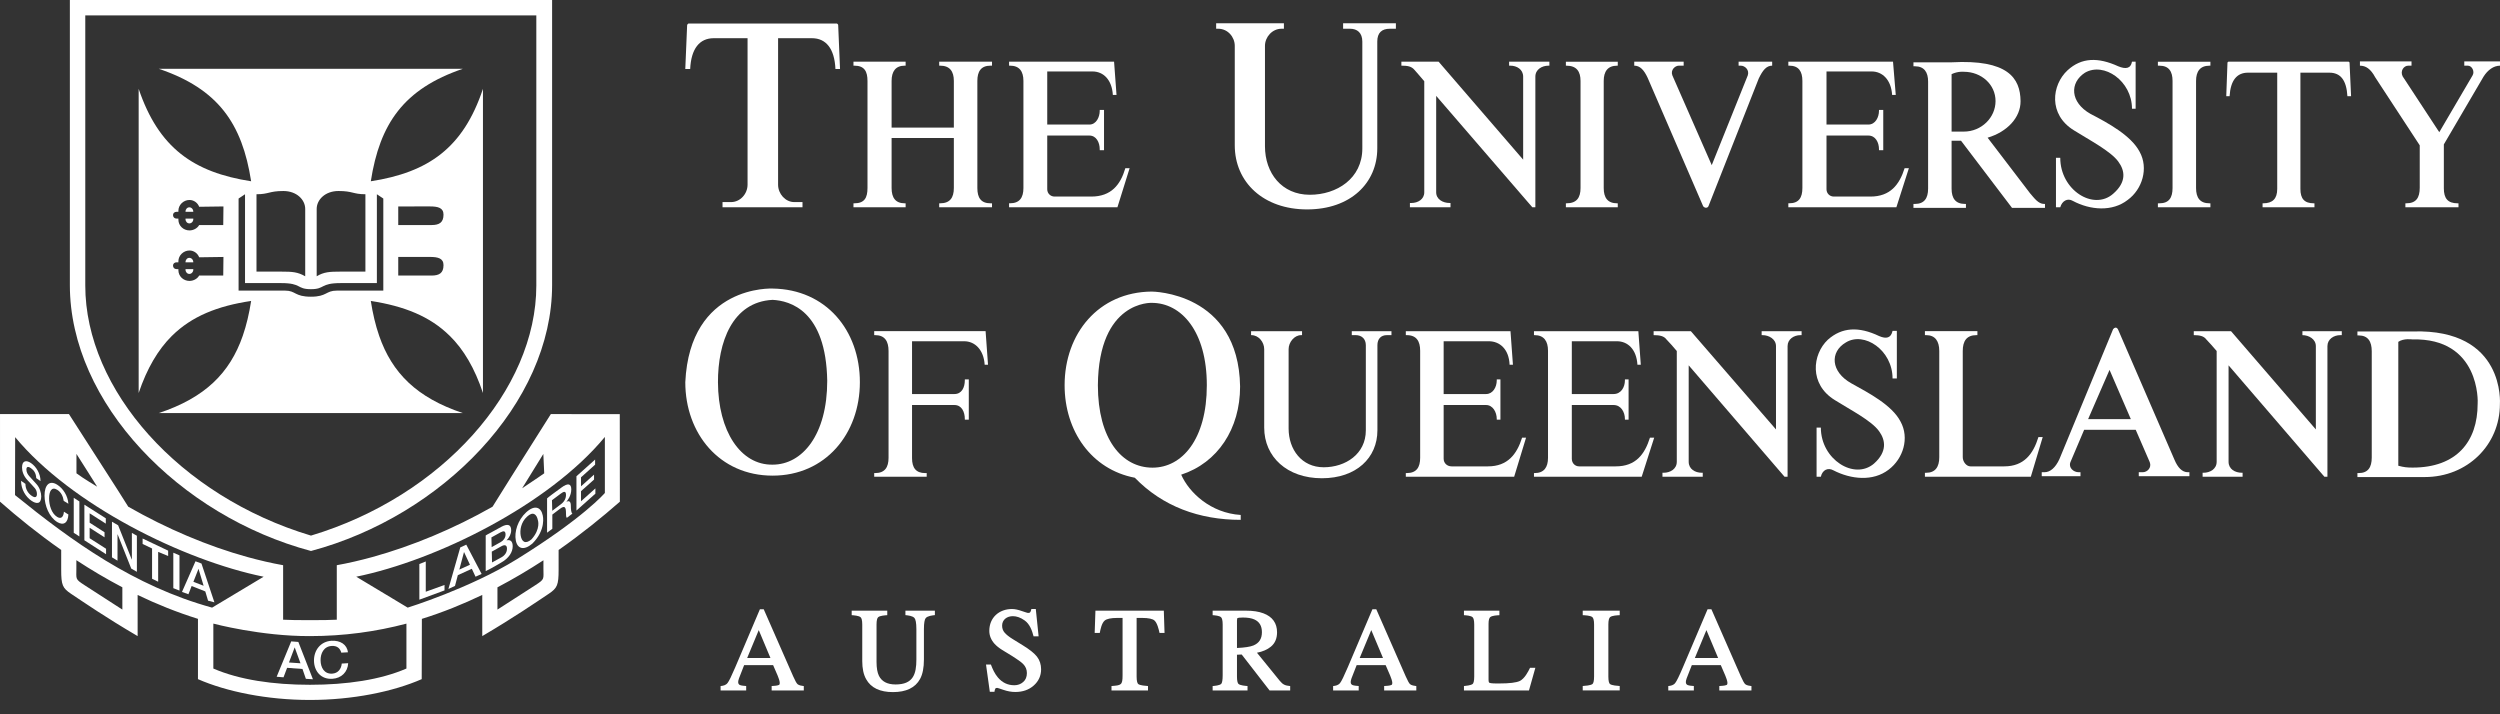 <?xml version="1.0" encoding="UTF-8" standalone="no"?>
<!-- Created with Inkscape (http://www.inkscape.org/) -->

<svg
   xmlns:dc="http://purl.org/dc/elements/1.1/"
   xmlns:cc="http://creativecommons.org/ns#"
   xmlns:rdf="http://www.w3.org/1999/02/22-rdf-syntax-ns#"
   xmlns:svg="http://www.w3.org/2000/svg"
   xmlns="http://www.w3.org/2000/svg"
   version="1.1"
   width="135.449"
   height="38.699"
   id="svg8742">
  <rect width="100%" height="100%" fill="#333333" stroke="none"/>
  <defs
     id="defs8744">
    <clipPath
       id="clipPath4656">
      <path
         d="m 605.157,435.973 108.359,0 0,30.959 -108.359,0 0,-30.959 z"
         id="path4658" />
    </clipPath>
  </defs>
  <g
     transform="translate(-63.704,-464.441)"
     id="layer1"
     style="fill:#ffffff">
    <g
       transform="matrix(1.25,0,0,-1.25,-692.742,1048.106)"
       id="g4652"
       style="fill:#ffffff">
      <g
         clip-path="url(#clipPath4656)"
         id="g4654"
         style="fill:#ffffff">
        <g
           transform="translate(628.869,361.364)"
           id="g4660"
           style="fill:#ffffff">
          <path
             d="m 0,0 c 0,0 0.13,0.115 0.217,0.173 l 0.402,0.295 c 0.287,0.213 0.43,0.174 0.43,-0.077 0,-0.283 -0.171,-0.488 -0.213,-0.538 0.078,0.042 0.194,0.062 0.194,-0.17 0,-0.174 0.019,-0.318 0.069,-0.341 L 0.855,-0.844 C 0.82,-0.802 0.82,-0.72 0.82,-0.65 c 0,0.275 -0.05,0.356 -0.259,0.201 l -0.333,-0.252 0,-0.615 L 0,-1.486 0,0 z m 0.212,-0.077 c 0.006,-0.167 0.01,-0.338 0.013,-0.459 L 0.6,-0.252 c 0.143,0.105 0.22,0.248 0.22,0.403 0,0.19 -0.104,0.147 -0.224,0.058 L 0.212,-0.077 z"
             id="path4662"
             style="fill:#ffffff;fill-opacity:1;fill-rule:nonzero;stroke:none" />
        </g>
        <g
           transform="translate(626.49,358.358)"
           id="g4664"
           style="fill:#ffffff">
          <path
             d="m 0,0 -0.281,-0.145 0,1.544 c 0,0 0.108,0.069 0.23,0.129 L 0.405,1.779 C 0.66,1.914 0.823,1.883 0.823,1.624 0.823,1.469 0.749,1.318 0.622,1.187 0.796,1.233 0.889,1.136 0.889,0.931 0.889,0.687 0.734,0.412 0.366,0.211 L 0,0 z m -0.033,1.316 0.01,-0.422 0.393,0.219 c 0.116,0.061 0.209,0.186 0.209,0.325 0,0.159 -0.078,0.17 -0.209,0.1 L -0.033,1.316 z M -0.018,0.699 -0.006,0.23 0.405,0.455 c 0.147,0.082 0.236,0.216 0.236,0.372 0,0.151 -0.089,0.189 -0.236,0.108 L -0.018,0.699 z"
             id="path4666"
             style="fill:#ffffff;fill-opacity:1;fill-rule:nonzero;stroke:none" />
        </g>
        <g
           transform="translate(625.001,358.036)"
           id="g4668"
           style="fill:#ffffff">
          <path
             d="m 0,0 -0.123,-0.466 -0.286,-0.132 0.514,1.8 0.26,0.121 L 1.031,0.052 0.767,-0.067 0.607,0.276 0,0 z M 0.525,0.452 0.268,1.004 0.065,0.242 l 0.46,0.21 z"
             id="path4670"
             style="fill:#ffffff;fill-opacity:1;fill-rule:nonzero;stroke:none" />
        </g>
        <g
           transform="translate(617.601,354.02)"
           id="g4672"
           style="fill:#ffffff">
          <path
             d="M 0,0 -0.155,-0.41 -0.453,-0.387 0.178,1.146 0.487,1.122 1.119,-0.495 0.813,-0.476 0.666,-0.05 C 0.48,-0.039 0.136,-0.011 0,0 M 0.58,0.197 0.329,0.887 0.081,0.231 0.58,0.197 z"
             id="path4674"
             style="fill:#ffffff;fill-opacity:1;fill-rule:nonzero;stroke:none" />
        </g>
        <g
           transform="translate(613.463,357.567)"
           id="g4676"
           style="fill:#ffffff">
          <path
             d="M 0,0 -0.139,-0.357 -0.418,-0.256 0.167,1.072 0.426,0.975 0.987,-0.708 0.712,-0.636 0.592,-0.235 0,0 z M 0.519,0.01 0.298,0.747 0.076,0.182 0.519,0.01 z"
             id="path4678"
             style="fill:#ffffff;fill-opacity:1;fill-rule:nonzero;stroke:none" />
        </g>
        <g
           transform="translate(628.359,357.601)"
           id="g4680"
           style="fill:#ffffff">
          <path
             d="m 0,0 c 0.418,0.271 0.352,0.252 0.352,0.731 l 0,0.35 C -0.278,0.67 -0.943,0.274 -1.641,-0.092 l 0,-0.965 c 0,0 0.928,0.6 1.641,1.057 m 1.01,1.527 0,-0.861 c 0,-0.658 -0.058,-0.79 -0.426,-1.038 -0.58,-0.386 -1.49,-1.014 -2.883,-1.834 l 0,1.785 C -3.13,-0.82 -4.003,-1.174 -4.917,-1.458 l -0.007,-2.614 c -1.239,-0.543 -2.992,-0.902 -4.846,-0.902 -1.854,0 -3.614,0.359 -4.852,0.902 l 0,2.614 c -0.914,0.285 -1.787,0.637 -2.615,1.035 l 0,-1.783 c -1.397,0.82 -2.307,1.448 -2.888,1.834 -0.367,0.248 -0.425,0.38 -0.425,1.038 l 0,0.863 c -0.983,0.687 -1.869,1.405 -2.652,2.091 l 0,3.797 2.988,0 c 1.212,-1.897 2.101,-3.256 2.57,-4.014 1.66,-0.949 3.442,-1.707 5.168,-2.183 0.527,-0.144 1.041,-0.264 1.545,-0.353 l 0,-2.361 c 0.379,-0.028 1.946,-0.028 2.326,0 l 0,2.361 c 0.499,0.089 1.018,0.209 1.54,0.353 1.727,0.476 3.546,1.234 5.211,2.183 0,0 1.337,2.145 2.527,4.014 L 3.661,7.415 3.665,3.62 C 2.881,2.933 1.992,2.214 1.01,1.527 m -20.902,-0.443 0,-0.353 c 0,-0.479 -0.062,-0.46 0.356,-0.731 l 1.637,-1.057 0,0.966 c -0.699,0.367 -1.364,0.762 -1.993,1.175 M 3.015,6.426 C 0.584,3.488 -4.274,1.08 -7.761,0.368 l 2.23,-1.34 c 0,0 2.691,0.835 4.729,2.097 2.903,1.797 3.817,2.873 3.817,2.873 l 0,2.428 z M -0.57,4.202 C -0.031,4.557 0.386,4.85 0.386,4.85 L 0.348,5.69 -0.57,4.202 z M -1.796,3.436 z M -18.99,4.27 c -0.259,0.421 -0.519,0.817 -0.898,1.42 l 0,-0.84 c 0.297,-0.224 0.898,-0.58 0.898,-0.58 m -3.555,2.147 -0.006,-2.511 c 2.457,-1.989 5.147,-3.945 8.542,-4.878 l 2.234,1.34 c -3.488,0.712 -8.34,3.115 -10.77,6.049 m 8.59,-8.08 0,-1.949 c 1.123,-0.487 2.59,-0.704 4.185,-0.704 1.598,0 3.061,0.217 4.184,0.704 l 0,1.947 c -1.316,-0.348 -2.713,-0.541 -4.184,-0.541 -2.135,-0.008 -4.179,0.541 -4.181,0.541 l -0.004,0.002 z"
             id="path4682"
             style="fill:#ffffff;fill-opacity:1;fill-rule:nonzero;stroke:none" />
        </g>
        <g
           transform="translate(618.636,359.084)"
           id="g4684"
           style="fill:#ffffff">
          <path
             d="m 0,0 c -5.699,1.522 -10.451,6.413 -10.451,11.522 l 0,12.361 20.902,0 0,-12.361 C 10.451,6.413 5.699,1.522 0,0 m -9.783,23.215 0,-11.708 C -9.783,6.988 -5.699,2.376 0,0.668 5.684,2.376 9.767,6.988 9.767,11.507 l 0,11.708 -19.55,0 z"
             id="path4686"
             style="fill:#ffffff;fill-opacity:1;fill-rule:nonzero;stroke:none" />
        </g>
        <g
           transform="translate(612.669,357.473)"
           id="g4688"
           style="fill:#ffffff">
          <path
             d="m 0,0 0.267,-0.105 0,1.526 L 0,1.537 0,0 z"
             id="path4690"
             style="fill:#ffffff;fill-opacity:1;fill-rule:nonzero;stroke:none" />
        </g>
        <g
           transform="translate(611.338,359.389)"
           id="g4692"
           style="fill:#ffffff">
          <path
             d="m 0,0 0.41,-0.197 0,-1.312 0.264,-0.128 0,1.292 0.433,-0.177 0,0.231 L 0,0.236 0,0 z"
             id="path4694"
             style="fill:#ffffff;fill-opacity:1;fill-rule:evenodd;stroke:none" />
        </g>
        <g
           transform="translate(610.01,358.809)"
           id="g4696"
           style="fill:#ffffff">
          <path
             d="m 0,0 0.24,-0.144 0,1.139 0.008,-0.004 0.588,-1.479 0.244,-0.139 0,1.564 -0.217,0.123 0,-1.153 L 0.855,-0.089 0.267,1.389 0,1.544 0,0 z"
             id="path4698"
             style="fill:#ffffff;fill-opacity:1;fill-rule:nonzero;stroke:none" />
        </g>
        <g
           transform="translate(608.814,359.548)"
           id="g4700"
           style="fill:#ffffff">
          <path
             d="m 0,0 0.94,-0.604 0,0.237 -0.712,0.456 0,0.453 0.646,-0.414 0,0.22 -0.646,0.416 0,0.405 0.701,-0.448 0,0.231 L 0,1.545 0,0 z"
             id="path4702"
             style="fill:#ffffff;fill-opacity:1;fill-rule:evenodd;stroke:none" />
        </g>
        <g
           transform="translate(608.353,359.873)"
           id="g4704"
           style="fill:#ffffff">
          <path
             d="m 0,0 0.244,-0.159 0,1.518 L 0,1.517 0,0 z"
             id="path4706"
             style="fill:#ffffff;fill-opacity:1;fill-rule:nonzero;stroke:none" />
        </g>
        <g
           transform="translate(608.121,361.132)"
           id="g4708"
           style="fill:#ffffff">
          <path
             d="m 0,0 c -0.023,0.344 -0.228,0.666 -0.488,0.828 -0.341,0.213 -0.546,-0.027 -0.546,-0.472 0,-0.441 0.205,-0.933 0.546,-1.146 0.279,-0.17 0.472,-0.039 0.488,0.325 l -0.194,0.12 c -0.015,-0.216 -0.116,-0.336 -0.294,-0.225 -0.244,0.152 -0.348,0.508 -0.348,0.802 0,0.298 0.104,0.526 0.348,0.376 0.171,-0.101 0.256,-0.288 0.286,-0.484 L 0,0 z"
             id="path4710"
             style="fill:#ffffff;fill-opacity:1;fill-rule:nonzero;stroke:none" />
        </g>
        <g
           transform="translate(606.069,362.126)"
           id="g4712"
           style="fill:#ffffff">
          <path
             d="m 0,0 c 0.004,-0.383 0.205,-0.693 0.449,-0.863 0.213,-0.147 0.426,-0.159 0.426,0.185 0,0.163 -0.066,0.384 -0.209,0.539 C 0.612,-0.074 0.375,0.178 0.36,0.197 0.283,0.282 0.232,0.379 0.232,0.488 0.232,0.643 0.341,0.612 0.426,0.55 0.557,0.46 0.651,0.325 0.658,0.116 L 0.844,-0.012 C 0.844,0.31 0.658,0.612 0.434,0.766 0.24,0.902 0.043,0.89 0.043,0.581 0.043,0.425 0.097,0.224 0.279,0.027 0.426,-0.132 0.527,-0.232 0.6,-0.322 0.643,-0.376 0.689,-0.457 0.689,-0.573 0.689,-0.693 0.627,-0.766 0.461,-0.65 0.31,-0.546 0.19,-0.368 0.19,-0.132 L 0,0 z"
             id="path4714"
             style="fill:#ffffff;fill-opacity:1;fill-rule:nonzero;stroke:none" />
        </g>
        <g
           transform="translate(620.237,354.694)"
           id="g4716"
           style="fill:#ffffff">
          <path
             d="m 0,0 c -0.039,0.341 -0.333,0.519 -0.705,0.5 -0.487,-0.028 -0.774,-0.418 -0.766,-0.871 0.008,-0.449 0.306,-0.81 0.793,-0.779 0.399,0.023 0.67,0.298 0.689,0.678 l -0.278,-0.016 c -0.02,-0.228 -0.159,-0.422 -0.414,-0.437 -0.349,-0.023 -0.5,0.271 -0.504,0.569 -0.007,0.302 0.136,0.612 0.484,0.631 0.24,0.015 0.364,-0.112 0.414,-0.291 L 0,0 z"
             id="path4718"
             style="fill:#ffffff;fill-opacity:1;fill-rule:nonzero;stroke:none" />
        </g>
        <g
           transform="translate(630.142,360.837)"
           id="g4720"
           style="fill:#ffffff">
          <path
             d="m 0,0 0.821,0.732 0,0.228 -0.623,-0.558 0,0.438 0.565,0.503 0,0.213 -0.565,-0.507 0,0.391 0.611,0.549 0,0.221 L 0,1.486 0,0 z"
             id="path4722"
             style="fill:#ffffff;fill-opacity:1;fill-rule:evenodd;stroke:none" />
        </g>
        <g
           transform="translate(623.333,356.974)"
           id="g4724"
           style="fill:#ffffff">
          <path
             d="m 0,0 1.091,0.403 0,0.236 -0.813,-0.294 0,1.312 L 0,1.545 0,0 z"
             id="path4726"
             style="fill:#ffffff;fill-opacity:1;fill-rule:evenodd;stroke:none" />
        </g>
        <g
           transform="translate(627.514,359.541)"
           id="g4728"
           style="fill:#ffffff">
          <path
             d="m 0,0 c -0.073,0.375 0.085,0.882 0.449,1.22 0.368,0.336 0.646,0.231 0.72,-0.14 0,0 0.156,-0.613 -0.453,-1.216 C 0.354,-0.446 0.07,-0.368 0,0 M 0.956,0.882 C 0.906,1.13 0.751,1.278 0.488,1.033 0.224,0.793 0.167,0.449 0.213,0.201 0.26,-0.047 0.407,-0.182 0.678,0.046 1.092,0.506 0.956,0.882 0.956,0.882"
             id="path4730"
             style="fill:#ffffff;fill-opacity:1;fill-rule:evenodd;stroke:none" />
        </g>
        <g
           transform="translate(626.09,368.413)"
           id="g4732"
           style="fill:#ffffff">
          <path
             d="m 0,0 0,-2.48 c -0.358,1.073 -0.83,1.879 -1.442,2.482 L 0,0 z m -4.499,0 c 0.56,-1.614 1.632,-2.685 3.629,-3.351 l -13.184,0 c 2.008,0.666 3.084,1.737 3.644,3.352 L -4.499,0 z m -8.98,0 c -0.609,-0.607 -1.082,-1.413 -1.444,-2.48 l 0,2.48 1.444,0 z"
             id="path4734"
             style="fill:#ffffff;fill-opacity:1;fill-rule:evenodd;stroke:none" />
        </g>
        <g
           transform="translate(618.635,370.107)"
           id="g4736"
           style="fill:#ffffff">
          <path
             d="m 0,0 c 0.699,0 0.637,0.264 1.118,0.264 l 2.019,0 0,3.991 -0.279,0.186 0,-3.851 -1.569,0 C 0.389,0.59 0.621,0.326 0,0.326 c -0.637,0 -0.388,0.264 -1.289,0.264 l -1.568,0 0,3.851 -0.28,-0.186 0,-3.991 2.019,0 C -0.652,0.264 -0.714,0 0,0 m 0.249,0.885 c 0.31,0.186 0.558,0.202 1.024,0.202 l 1.087,0 0,3.354 c -0.543,0 -0.543,0.14 -1.164,0.14 -0.59,0 -0.947,-0.388 -0.947,-0.777 l 0,-2.919 z m -0.497,0 c -0.326,0.186 -0.559,0.202 -1.025,0.202 l -1.087,0 0,3.354 c 0.543,0 0.543,0.14 1.164,0.14 0.59,0 0.948,-0.388 0.948,-0.777 l 0,-2.919 z m -5.188,0.606 0.336,0 c 0,0.112 -0.077,0.193 -0.17,0.193 -0.093,0 -0.166,-0.081 -0.166,-0.182 l 0,-0.011 z m 0.336,-0.295 -0.336,0 0,-0.027 c 0,-0.101 0.073,-0.182 0.166,-0.182 0.093,0 0.17,0.081 0.17,0.182 l 0,0.027 z m 1.299,-0.28 -1.044,0 c -0.077,-0.14 -0.248,-0.233 -0.419,-0.233 -0.264,0 -0.481,0.202 -0.481,0.466 l 0,0.047 -0.078,0 c -0.093,0 -0.155,0.062 -0.155,0.155 0,0.077 0.062,0.14 0.155,0.14 l 0.078,0 0,0.046 c 0,0.249 0.217,0.466 0.481,0.466 0.186,0 0.357,-0.124 0.419,-0.295 l 1.052,0.014 -0.008,-0.806 z m 7.585,0.806 1.371,0.001 c 0.358,0 0.591,-0.062 0.591,-0.356 0,-0.342 -0.187,-0.451 -0.513,-0.451 l -1.449,0 0,0.806 z m -9.22,1.958 0.336,0 c 0,0.112 -0.077,0.193 -0.17,0.193 -0.093,0 -0.166,-0.081 -0.166,-0.181 l 0,-0.012 z m 0.336,-0.295 -0.336,0 0,-0.026 c 0,-0.101 0.073,-0.182 0.166,-0.182 0.093,0 0.17,0.081 0.17,0.182 l 0,0.026 z m 1.299,-0.279 -1.044,0 c -0.077,-0.14 -0.248,-0.233 -0.419,-0.233 -0.264,0 -0.481,0.202 -0.481,0.466 l 0,0.046 -0.078,0 c -0.093,0 -0.155,0.062 -0.155,0.155 0,0.078 0.062,0.14 0.155,0.14 l 0.078,0 0,0.047 c 0,0.248 0.217,0.466 0.481,0.466 0.186,0 0.357,-0.124 0.419,-0.295 l 1.052,0.014 -0.008,-0.806 z m 7.585,0.806 1.371,10e-4 c 0.358,0 0.591,-0.062 0.591,-0.357 0,-0.341 -0.187,-0.45 -0.513,-0.45 l -1.449,0 0,0.806 z m -11.252,-5.606 0,10.703 c 0.87,-2.563 2.376,-3.619 4.876,-4.006 -0.388,2.5 -1.429,4.006 -4.006,4.875 l 13.184,0 C 4.023,9.009 2.983,7.503 2.595,5.003 5.095,5.39 6.601,6.446 7.456,9.009 l 0,-10.703 -1.443,0 C 5.164,-0.856 4.047,-0.41 2.595,-0.184 2.68,-0.733 2.798,-1.235 2.957,-1.693 l -5.911,-10e-4 c 0.159,0.459 0.276,0.961 0.362,1.51 -1.458,-0.218 -2.578,-0.667 -3.431,-1.513 l -1.445,0.003 z"
             id="path4738"
             style="fill:#ffffff;fill-opacity:1;fill-rule:evenodd;stroke:none" />
        </g>
        <g
           transform="translate(636.39,353.23)"
           id="g4740"
           style="fill:#ffffff">
          <path
             d="m 0,0 c 0.118,0.013 0.226,0.034 0.303,0.134 0.061,0.077 0.17,0.299 0.33,0.674 l 1.07,2.519 0.167,0 1.276,-2.905 C 3.231,0.229 3.293,0.121 3.334,0.084 3.401,0.026 3.521,0.011 3.606,-0.001 l 0,-0.189 -1.393,0 0,0.191 c 0.1,0.009 0.224,0.007 0.317,0.048 0.015,0.006 0.034,0.026 0.034,0.093 0,0.077 -0.06,0.239 -0.09,0.308 l -0.197,0.456 -1.257,0 C 0.896,0.595 0.822,0.404 0.797,0.332 0.772,0.262 0.762,0.21 0.762,0.176 0.762,0.107 0.788,0.068 0.836,0.045 0.899,0.016 1.037,0.008 1.109,0.002 l 0,-0.192 L 0,-0.19 0,0 z m 1.654,2.425 -0.502,-1.209 1.009,0 -0.507,1.209 z"
             id="path4742"
             style="fill:#ffffff;fill-opacity:1;fill-rule:evenodd;stroke:none" />
        </g>
        <g
           transform="translate(643.614,356.303)"
           id="g4744"
           style="fill:#ffffff">
          <path
             d="m 0,0 c -0.096,-0.006 -0.319,-0.019 -0.395,-0.089 -0.039,-0.034 -0.07,-0.129 -0.07,-0.317 l 0,-1.622 c 0,-0.261 0.036,-0.459 0.103,-0.598 0.124,-0.248 0.359,-0.377 0.723,-0.377 0.761,0 0.901,0.445 0.901,1.081 l 0,1.32 c 0,0.28 -0.036,0.429 -0.085,0.482 -0.086,0.092 -0.275,0.11 -0.39,0.122 l 0,0.193 1.277,0 0,-0.192 C 1.954,-0.01 1.745,-0.031 1.666,-0.127 1.62,-0.184 1.589,-0.333 1.589,-0.602 l 0,-1.32 c 0,-0.353 -0.054,-0.636 -0.167,-0.843 -0.21,-0.383 -0.609,-0.569 -1.175,-0.569 -0.559,0 -0.954,0.182 -1.163,0.561 -0.114,0.202 -0.168,0.464 -0.168,0.783 l 0,1.584 c 0,0.186 -0.031,0.281 -0.07,0.316 -0.074,0.069 -0.293,0.084 -0.388,0.091 l 0,0.194 L 0,0.195 0,0 z"
             id="path4746"
             style="fill:#ffffff;fill-opacity:1;fill-rule:nonzero;stroke:none" />
        </g>
        <g
           transform="translate(648.411,353.601)"
           id="g4748"
           style="fill:#ffffff">
          <path
             d="m 0,0 c 0.192,-0.225 0.428,-0.336 0.71,-0.336 0.15,0 0.277,0.048 0.384,0.141 0.106,0.091 0.161,0.219 0.161,0.389 0,0.151 -0.054,0.281 -0.164,0.394 -0.176,0.177 -0.714,0.488 -0.913,0.611 -0.134,0.085 -0.241,0.171 -0.323,0.26 -0.151,0.168 -0.229,0.357 -0.229,0.564 0,0.572 0.423,0.946 0.983,0.946 0.124,0 0.268,-0.031 0.433,-0.09 0.169,-0.058 0.25,-0.081 0.262,-0.081 0.057,0 0.08,0.014 0.089,0.025 0.034,0.041 0.044,0.096 0.056,0.146 l 0.192,0 0.122,-1.183 -0.219,0 C 1.48,2.036 1.38,2.317 1.156,2.475 0.98,2.6 0.811,2.66 0.646,2.66 0.4,2.66 0.181,2.513 0.181,2.248 0.181,2.129 0.217,2.03 0.287,1.948 0.361,1.86 0.48,1.765 0.644,1.664 L 1.089,1.389 C 1.37,1.216 1.572,1.055 1.692,0.905 1.811,0.749 1.871,0.566 1.871,0.358 1.871,0.077 1.763,-0.16 1.552,-0.347 1.341,-0.535 1.072,-0.627 0.75,-0.627 c -0.163,0 -0.334,0.031 -0.51,0.091 -0.176,0.062 -0.261,0.087 -0.275,0.087 -0.049,0 -0.067,-0.014 -0.076,-0.028 -0.026,-0.047 -0.032,-0.091 -0.04,-0.143 l -0.201,0 -0.165,1.183 0.212,0 C -0.23,0.363 -0.14,0.165 0,0"
             id="path4750"
             style="fill:#ffffff;fill-opacity:1;fill-rule:nonzero;stroke:none" />
        </g>
        <g
           transform="translate(655.601,356.497)"
           id="g4752"
           style="fill:#ffffff">
          <path
             d="m 0,0 0.031,-0.965 -0.217,0 c -0.031,0.14 -0.095,0.43 -0.221,0.541 -0.074,0.067 -0.247,0.11 -0.542,0.11 l -0.23,0 0,-2.542 c 0,-0.199 0.033,-0.295 0.072,-0.325 0.083,-0.062 0.323,-0.077 0.421,-0.085 l 0,-0.191 -1.582,0 0,0.191 c 0.422,0.033 0.48,0.035 0.48,0.47 l 0,2.482 -0.229,0 c -0.28,0 -0.455,-0.041 -0.542,-0.11 -0.135,-0.108 -0.19,-0.396 -0.217,-0.541 l -0.221,0 L -2.964,0 0,0 z"
             id="path4754"
             style="fill:#ffffff;fill-opacity:1;fill-rule:nonzero;stroke:none" />
        </g>
        <g
           transform="translate(658.093,353.331)"
           id="g4756"
           style="fill:#ffffff">
          <path
             d="m 0,0 c 0.034,0.041 0.059,0.155 0.059,0.37 l 0,2.195 c 0,0.179 -0.028,0.275 -0.066,0.313 -0.069,0.073 -0.278,0.087 -0.369,0.094 l 0,0.194 1.455,0 C 1.375,3.166 1.625,3.129 1.827,3.052 2.216,2.905 2.416,2.628 2.416,2.229 2.416,1.964 2.328,1.754 2.149,1.607 1.994,1.479 1.792,1.392 1.545,1.344 L 2.533,0.128 C 2.673,-0.044 2.77,-0.079 2.985,-0.1 l 0,-0.191 -0.894,0 -1.207,1.558 -0.205,-0.009 0,-0.947 c 0,-0.191 0.029,-0.287 0.066,-0.32 0.077,-0.066 0.297,-0.083 0.391,-0.09 l 0,-0.192 -1.512,0 0,0.191 C -0.29,-0.092 -0.061,-0.074 0,0 M 1.76,2.234 C 1.76,2.51 1.649,2.69 1.429,2.788 1.31,2.841 1.147,2.869 0.938,2.869 0.789,2.869 0.719,2.856 0.702,2.846 0.695,2.842 0.679,2.821 0.679,2.746 l 0,-1.196 c 0.335,0.015 0.57,0.052 0.71,0.108 0.248,0.102 0.371,0.29 0.371,0.576"
             id="path4758"
             style="fill:#ffffff;fill-opacity:1;fill-rule:evenodd;stroke:none" />
        </g>
        <g
           transform="translate(662.939,353.23)"
           id="g4760"
           style="fill:#ffffff">
          <path
             d="m 0,0 c 0.117,0.013 0.226,0.034 0.303,0.134 0.061,0.077 0.17,0.299 0.33,0.674 l 1.07,2.519 0.168,0 1.275,-2.905 C 3.231,0.229 3.293,0.121 3.333,0.084 3.401,0.026 3.521,0.011 3.606,-0.001 l 0,-0.189 -1.394,0 0,0.191 c 0.1,0.009 0.225,0.007 0.318,0.048 0.015,0.006 0.034,0.026 0.035,0.093 0,0.077 -0.062,0.239 -0.091,0.308 l -0.197,0.456 -1.257,0 C 0.896,0.595 0.822,0.404 0.796,0.332 0.773,0.262 0.762,0.21 0.762,0.176 0.762,0.107 0.788,0.068 0.837,0.045 0.899,0.016 1.037,0.008 1.109,0.002 l 0,-0.192 L 0,-0.19 0,0 z m 1.654,2.425 -0.502,-1.209 1.01,0 -0.508,1.209 z"
             id="path4762"
             style="fill:#ffffff;fill-opacity:1;fill-rule:evenodd;stroke:none" />
        </g>
        <g
           transform="translate(668.989,353.323)"
           id="g4764"
           style="fill:#ffffff">
          <path
             d="m 0,0 c 0.035,0.03 0.066,0.124 0.066,0.319 l 0,2.255 c 0,0.18 -0.029,0.277 -0.067,0.315 -0.071,0.072 -0.285,0.085 -0.378,0.091 l 0,0.195 1.536,0 0,-0.196 C 1.053,2.975 0.849,2.965 0.762,2.897 0.719,2.862 0.687,2.776 0.687,2.608 l 0,-2.435 C 0.687,0.122 0.694,0.088 0.707,0.065 0.714,0.055 0.734,0.039 0.794,0.032 L 0.91,0.022 1.146,0.02 c 0.451,0 0.744,0.037 0.89,0.106 0.208,0.097 0.363,0.394 0.45,0.574 l 0.23,0 -0.277,-0.982 -2.818,0 0,0.189 C -0.289,-0.082 -0.073,-0.062 0,0"
             id="path4766"
             style="fill:#ffffff;fill-opacity:1;fill-rule:nonzero;stroke:none" />
        </g>
        <g
           transform="translate(674.179,353.317)"
           id="g4768"
           style="fill:#ffffff">
          <path
             d="m 0,0 c 0.039,0.03 0.071,0.125 0.071,0.325 l 0,2.255 c 0,0.187 -0.032,0.283 -0.074,0.319 -0.081,0.072 -0.319,0.081 -0.418,0.086 l 0,0.196 1.603,0 0,-0.196 C 1.083,2.98 0.845,2.971 0.764,2.899 0.722,2.863 0.69,2.767 0.69,2.58 l 0,-2.255 C 0.69,0.125 0.722,0.03 0.761,0 0.844,-0.063 1.086,-0.077 1.182,-0.085 l 0,-0.191 -1.603,0 0,0.191 C -0.324,-0.077 -0.083,-0.063 0,0"
             id="path4770"
             style="fill:#ffffff;fill-opacity:1;fill-rule:nonzero;stroke:none" />
        </g>
        <g
           transform="translate(677.466,353.23)"
           id="g4772"
           style="fill:#ffffff">
          <path
             d="m 0,0 c 0.117,0.013 0.225,0.034 0.302,0.134 0.061,0.077 0.171,0.299 0.33,0.674 l 1.071,2.519 0.167,0 1.275,-2.905 C 3.23,0.229 3.293,0.121 3.333,0.084 3.4,0.026 3.52,0.011 3.605,-0.001 l 0,-0.189 -1.393,0 0,0.191 c 0.1,0.009 0.225,0.007 0.318,0.048 0.015,0.006 0.034,0.026 0.034,0.093 0,0.077 -0.061,0.239 -0.091,0.308 l -0.196,0.456 -1.257,0 C 0.896,0.595 0.821,0.404 0.796,0.332 0.771,0.262 0.762,0.21 0.762,0.176 0.762,0.107 0.787,0.068 0.836,0.045 0.899,0.016 1.036,0.008 1.108,0.002 l 0,-0.192 L 0,-0.19 0,0 z m 1.653,2.425 -0.501,-1.209 1.009,0 -0.508,1.209 z"
             id="path4774"
             style="fill:#ffffff;fill-opacity:1;fill-rule:evenodd;stroke:none" />
        </g>
        <g
           transform="translate(692.735,378.586)"
           id="g4776"
           style="fill:#ffffff">
          <path
             d="M 0,0 C 0.007,-0.714 -0.581,-1.336 -1.428,-1.587 L 0.41,-3.994 c 0.186,-0.212 0.357,-0.464 0.609,-0.464 l 0.04,0 0,-0.171 -1.429,0 -2.209,2.91 -0.41,0 0,-2.077 c 0,-0.423 0.172,-0.662 0.582,-0.662 l 0.04,0 0,-0.171 -2.275,0 0,0.171 0.066,0 c 0.397,0 0.569,0.239 0.569,0.662 l 0,4.642 c 0,0.411 -0.172,0.662 -0.569,0.662 l -0.066,0 0,0.172 1.653,0 C -0.555,1.812 -0.01,1.002 0,0 m -2.989,1.167 0,-2.49 0.529,0 c 0.768,0 1.376,0.609 1.376,1.323 0,0.715 -0.608,1.27 -1.376,1.27 0,0 -0.247,0.03 -0.529,-0.103"
             id="path4778"
             style="fill:#ffffff;fill-opacity:1;fill-rule:evenodd;stroke:none" />
        </g>
        <g
           transform="translate(639.94,373.983)"
           id="g4780"
           style="fill:#ffffff">
          <path
             d="m 0,0 0,0.225 -0.357,0 c -0.384,0 -0.701,0.357 -0.701,0.754 l 0,6.349 1.468,0 c 0.608,0 0.979,-0.45 1.018,-1.336 l 0.199,0 -0.08,1.905 c 0,0.026 -0.039,0.065 -0.052,0.065 l -6.442,0 C -4.947,7.962 -5,7.923 -5,7.897 l -0.08,-1.905 0.212,0 c 0.04,0.886 0.41,1.336 1.019,1.336 l 1.468,0 0,-6.349 c 0,-0.397 -0.317,-0.754 -0.714,-0.754 l -0.371,0 L -3.466,0 0,0 z"
             id="path4782"
             style="fill:#ffffff;fill-opacity:1;fill-rule:nonzero;stroke:none" />
        </g>
        <g
           transform="translate(664.205,381.165)"
           id="g4784"
           style="fill:#ffffff">
          <path
             d="m 0,0 c 0,0.384 -0.225,0.556 -0.529,0.556 l -0.304,0 0,0.238 2.288,0 0,-0.238 -0.264,0 C 0.846,0.556 0.648,0.384 0.648,0 l 0,-4.629 c 0,-1.495 -1.151,-2.646 -3.042,-2.646 -1.891,0 -3.135,1.178 -3.135,2.778 l 0,4.312 c 0,0.384 -0.304,0.741 -0.714,0.741 l -0.093,0 0,0.238 2.937,0 0,-0.238 -0.107,0 c -0.396,0 -0.714,-0.357 -0.714,-0.741 l 0,-4.352 c 0,-1.164 0.728,-2.103 1.944,-2.103 1.165,0 2.276,0.701 2.276,2.011 L 0,0 z"
             id="path4786"
             style="fill:#ffffff;fill-opacity:1;fill-rule:nonzero;stroke:none" />
        </g>
        <g
           transform="translate(646.5,376.985)"
           id="g4788"
           style="fill:#ffffff">
          <path
             d="m 0,0 -2.698,0 0,-2.17 c 0,-0.423 0.172,-0.661 0.569,-0.661 l 0.039,0 0,-0.172 -2.261,0 0,0.172 0.039,0 c 0.437,0 0.569,0.238 0.569,0.661 l 0,4.643 c 0,0.41 -0.132,0.662 -0.569,0.662 l -0.039,0 0,0.172 2.261,0 0,-0.172 -0.039,0 c -0.397,0 -0.569,-0.252 -0.569,-0.662 l 0,-2.024 2.698,0 0,2.024 c 0,0.41 -0.172,0.662 -0.595,0.662 l -0.04,0 0,0.172 2.289,0 0,-0.172 -0.066,0 c -0.41,0 -0.569,-0.252 -0.569,-0.662 l 0,-4.643 c 0,-0.423 0.159,-0.661 0.569,-0.661 l 0.066,0 0,-0.172 -2.289,0 0,0.172 0.04,0 C -0.172,-2.831 0,-2.593 0,-2.17 L 0,0 z"
             id="path4790"
             style="fill:#ffffff;fill-opacity:1;fill-rule:nonzero;stroke:none" />
        </g>
        <g
           transform="translate(650.548,377.091)"
           id="g4792"
           style="fill:#ffffff">
          <path
             d="m 0,0 0,-2.328 c 0,-0.185 0.146,-0.318 0.317,-0.318 l 1.588,0 c 0.873,0 1.269,0.516 1.481,1.23 l 0.185,0 -0.529,-1.693 -4.696,0 0,0.172 0.04,0 c 0.41,0 0.582,0.238 0.582,0.662 l 0,4.642 c 0,0.41 -0.172,0.662 -0.582,0.662 l -0.04,0 0,0.172 4.551,0 0.106,-1.442 -0.159,0 C 2.804,2.42 2.434,2.777 1.958,2.777 l -1.958,0 0,-2.301 1.825,0 c 0.305,0 0.45,0.331 0.45,0.595 l 0,0.04 0.186,0 0,-1.746 -0.186,0 0,0.039 C 2.275,-0.304 2.13,0 1.825,0 L 0,0 z"
             id="path4794"
             style="fill:#ffffff;fill-opacity:1;fill-rule:nonzero;stroke:none" />
        </g>
        <g
           transform="translate(674.668,374.816)"
           id="g4796"
           style="fill:#ffffff">
          <path
             d="m 0,0 c 0,-0.423 0.173,-0.661 0.582,-0.661 l 0.027,0 0,-0.172 -2.249,0 0,0.172 0.026,0 c 0.437,0 0.609,0.238 0.609,0.661 l 0,4.643 c 0,0.41 -0.172,0.661 -0.609,0.661 l -0.026,0 0,0.172 2.249,0 0,-0.172 -0.027,0 C 0.173,5.304 0,5.053 0,4.643 L 0,0 z"
             id="path4798"
             style="fill:#ffffff;fill-opacity:1;fill-rule:nonzero;stroke:none" />
        </g>
        <g
           transform="translate(679.205,374.022)"
           id="g4800"
           style="fill:#ffffff">
          <path
             d="m 0,0 2.183,5.542 c 0.172,0.357 0.33,0.556 0.581,0.556 l 0,0.171 -1.455,0 0,-0.171 0.093,0 c 0.185,0 0.384,-0.186 0.304,-0.424 L 0.145,1.785 -1.561,5.674 c -0.093,0.238 0.119,0.424 0.278,0.424 l 0.211,0 0,0.171 -2.142,0 0,-0.171 c 0.251,0 0.423,-0.186 0.582,-0.53 L -0.225,0 C -0.172,-0.066 -0.054,-0.093 0,0"
             id="path4802"
             style="fill:#ffffff;fill-opacity:1;fill-rule:nonzero;stroke:none" />
        </g>
        <g
           transform="translate(684.324,377.091)"
           id="g4804"
           style="fill:#ffffff">
          <path
             d="m 0,0 0,-2.328 c 0,-0.185 0.145,-0.318 0.317,-0.318 l 1.587,0 c 0.86,0 1.257,0.516 1.482,1.23 l 0.185,0 -0.542,-1.693 -4.683,0 0,0.172 0.04,0 c 0.41,0 0.569,0.238 0.569,0.662 l 0,4.642 c 0,0.41 -0.159,0.662 -0.569,0.662 l -0.04,0 0,0.172 4.537,0 0.119,-1.442 -0.158,0 C 2.804,2.42 2.42,2.777 1.957,2.777 l -1.957,0 0,-2.301 1.812,0 c 0.317,0 0.463,0.331 0.463,0.595 l 0,0.04 0.185,0 0,-1.746 -0.185,0 0,0.039 C 2.275,-0.304 2.129,0 1.812,0 L 0,0 z"
             id="path4806"
             style="fill:#ffffff;fill-opacity:1;fill-rule:nonzero;stroke:none" />
        </g>
        <g
           transform="translate(694.456,376.125)"
           id="g4808"
           style="fill:#ffffff">
          <path
             d="m 0,0 -0.186,0 0,-2.143 0.186,0 c 0.079,0.278 0.318,0.41 0.542,0.278 0.768,-0.41 1.72,-0.476 2.381,0.04 0.635,0.463 0.913,1.375 0.516,2.09 C 3.068,0.966 2.077,1.508 1.31,1.905 0.423,2.407 0.397,3.254 1.071,3.691 1.892,4.167 3.109,3.333 3.109,2.129 l 0.158,0 0,2.038 -0.158,0 C 3.056,3.862 2.831,3.836 2.513,3.968 1.64,4.365 0.925,4.352 0.318,3.796 -0.37,3.161 -0.529,1.878 0.595,1.19 1.27,0.767 2.183,0.291 2.513,-0.159 2.818,-0.569 2.87,-1.058 2.289,-1.561 1.441,-2.301 0,-1.402 0,0"
             id="path4810"
             style="fill:#ffffff;fill-opacity:1;fill-rule:nonzero;stroke:none" />
        </g>
        <g
           transform="translate(667.512,380.292)"
           id="g4812"
           style="fill:#ffffff">
          <path
             d="m 0,0 -1.614,0 0,-0.172 c 0.265,0 0.436,-0.026 0.569,-0.185 0.145,-0.159 0.238,-0.278 0.423,-0.489 l 0,-4.815 c 0,-0.304 -0.278,-0.463 -0.556,-0.463 l -0.066,0 0,-0.185 1.759,0 0,0.185 -0.039,0 c -0.292,0 -0.582,0.159 -0.582,0.463 l 0,4.18 4.167,-4.828 0.132,0 0,5.661 c 0,0.318 0.291,0.476 0.569,0.476 l 0.039,0 0,0.172 -1.746,0 0,-0.172 0.054,0 c 0.277,0 0.555,-0.158 0.555,-0.476 l 0,-3.598 L 0,0 z"
             id="path4814"
             style="fill:#ffffff;fill-opacity:1;fill-rule:nonzero;stroke:none" />
        </g>
        <g
           transform="translate(700.342,374.816)"
           id="g4816"
           style="fill:#ffffff">
          <path
             d="m 0,0 c 0,-0.423 0.172,-0.661 0.582,-0.661 l 0.04,0 0,-0.172 -2.276,0 0,0.172 0.067,0 c 0.409,0 0.568,0.238 0.568,0.661 l 0,4.643 c 0,0.41 -0.159,0.661 -0.568,0.661 l -0.067,0 0,0.172 2.276,0 0,-0.172 -0.04,0 C 0.172,5.304 0,5.053 0,4.643 L 0,0 z"
             id="path4818"
             style="fill:#ffffff;fill-opacity:1;fill-rule:nonzero;stroke:none" />
        </g>
        <g
           transform="translate(710.037,376.668)"
           id="g4820"
           style="fill:#ffffff">
          <path
             d="m 0,0 -1.931,2.949 c -0.198,0.371 -0.41,0.503 -0.661,0.503 l 0,0.185 2.236,0 0,-0.185 -0.146,0 c -0.185,0 -0.358,-0.225 -0.238,-0.463 l 1.587,-2.42 1.442,2.46 C 2.394,3.201 2.262,3.452 2.09,3.452 l -0.159,0 0,0.185 1.548,0 0,-0.185 c -0.277,0 -0.53,-0.185 -0.714,-0.476 l -1.72,-2.936 0,-1.905 c 0,-0.436 0.172,-0.648 0.596,-0.648 l 0.039,0 0,-0.172 -2.302,0 0,0.172 0.04,0 C -0.159,-2.513 0,-2.275 0,-1.839 L 0,0 z"
             id="path4822"
             style="fill:#ffffff;fill-opacity:1;fill-rule:nonzero;stroke:none" />
        </g>
        <g
           transform="translate(704.865,374.776)"
           id="g4824"
           style="fill:#ffffff">
          <path
             d="m 0,0 c 0,-0.423 0.172,-0.622 0.582,-0.622 l 0.027,0 0,-0.172 -2.249,0 0,0.172 0.026,0 c 0.41,0 0.609,0.199 0.609,0.622 l 0,5.04 -1.27,0 c -0.476,0 -0.754,-0.332 -0.794,-1.019 l -0.145,0 0.053,1.455 c 0,0.013 0.026,0.04 0.039,0.04 l 5.212,0 c 0.014,0 0.04,-0.027 0.04,-0.04 l 0.066,-1.455 -0.159,0 C 1.997,4.708 1.745,5.04 1.256,5.04 L 0,5.04 0,0 z"
             id="path4826"
             style="fill:#ffffff;fill-opacity:1;fill-rule:nonzero;stroke:none" />
        </g>
        <g
           transform="translate(644.688,363.109)"
           id="g4828"
           style="fill:#ffffff">
          <path
             d="m 0,0 c 0,-0.423 0.172,-0.648 0.569,-0.648 l 0.066,0 0,-0.158 -2.275,0 0,0.158 0.04,0 c 0.422,0 0.582,0.251 0.582,0.662 l 0,4.629 c 0,0.424 -0.16,0.688 -0.582,0.688 l -0.04,0 0,0.172 4.828,0 0.105,-1.455 -0.145,0 C 3.108,4.696 2.725,5.067 2.262,5.067 l -2.262,0 0,-2.289 1.839,0 c 0.317,0 0.449,0.291 0.449,0.596 l 0,0.039 0.172,0 0,-1.746 -0.172,0 0,0.026 c 0,0.305 -0.132,0.609 -0.449,0.609 L 0,2.302 0,0 z"
             id="path4830"
             style="fill:#ffffff;fill-opacity:1;fill-rule:nonzero;stroke:none" />
        </g>
        <g
           transform="translate(667.73,365.411)"
           id="g4832"
           style="fill:#ffffff">
          <path
             d="m 0,0 0,-2.328 c 0,-0.199 0.159,-0.33 0.344,-0.33 l 1.575,0 c 0.859,0 1.256,0.529 1.481,1.243 l 0.172,0 -0.516,-1.693 -4.696,0 0,0.158 0.04,0 c 0.424,0 0.582,0.251 0.582,0.662 l 0,4.643 c 0,0.41 -0.158,0.674 -0.582,0.674 l -0.04,0 0,0.172 4.537,0 0.106,-1.455 -0.145,0 C 2.831,2.42 2.434,2.765 1.958,2.765 l -1.958,0 0,-2.289 1.839,0 c 0.29,0 0.463,0.291 0.463,0.596 l 0,0.039 0.159,0 0,-1.746 -0.159,0 0,0.026 C 2.302,-0.304 2.129,0 1.839,0 L 0,0 z"
             id="path4834"
             style="fill:#ffffff;fill-opacity:1;fill-rule:nonzero;stroke:none" />
        </g>
        <g
           transform="translate(664.357,368.004)"
           id="g4836"
           style="fill:#ffffff">
          <path
             d="m 0,0 c 0,0.278 -0.186,0.436 -0.437,0.436 l -0.172,0 0,0.173 1.72,0 0,-0.173 -0.199,0 C 0.661,0.436 0.502,0.278 0.502,0 l 0,-3.69 c 0,-1.19 -0.912,-2.077 -2.407,-2.077 -1.508,0 -2.5,0.926 -2.5,2.196 l 0,3.399 c 0,0.304 -0.238,0.608 -0.556,0.608 l -0.013,0 0,0.173 2.209,0 0,-0.173 -0.04,0 c -0.291,0 -0.542,-0.304 -0.542,-0.608 l 0,-3.439 c 0,-0.913 0.569,-1.68 1.521,-1.68 0.939,0 1.826,0.569 1.826,1.601 L 0,0 z"
             id="path4838"
             style="fill:#ffffff;fill-opacity:1;fill-rule:nonzero;stroke:none" />
        </g>
        <g
           transform="translate(673.285,365.411)"
           id="g4840"
           style="fill:#ffffff">
          <path
             d="m 0,0 0,-2.328 c 0,-0.199 0.146,-0.33 0.317,-0.33 l 1.588,0 c 0.873,0 1.257,0.529 1.482,1.243 l 0.184,0 -0.542,-1.693 -4.669,0 0,0.158 0.027,0 c 0.41,0 0.581,0.251 0.581,0.662 l 0,4.643 c 0,0.41 -0.171,0.674 -0.581,0.674 l -0.027,0 0,0.172 4.524,0 0.106,-1.455 -0.146,0 C 2.804,2.42 2.42,2.765 1.957,2.765 l -1.957,0 0,-2.289 1.812,0 c 0.318,0 0.49,0.291 0.49,0.596 l 0,0.039 0.159,0 0,-1.746 -0.159,0 0,0.026 C 2.302,-0.304 2.13,0 1.812,0 L 0,0 z"
             id="path4842"
             style="fill:#ffffff;fill-opacity:1;fill-rule:nonzero;stroke:none" />
        </g>
        <g
           transform="translate(690.23,363.15)"
           id="g4844"
           style="fill:#ffffff">
          <path
             d="m 0,0 c 0,-0.199 0.159,-0.397 0.331,-0.397 l 1.468,0 c 0.86,0 1.257,0.543 1.481,1.27 l 0.186,0 -0.516,-1.719 -4.59,0 0,0.171 0.053,0 c 0.396,0 0.569,0.251 0.569,0.675 l 0,4.603 c 0,0.423 -0.173,0.688 -0.569,0.688 l -0.053,0 0,0.172 2.275,0 0,-0.172 -0.04,0 C 0.159,5.291 0,5.026 0,4.603 L 0,0 z"
             id="path4846"
             style="fill:#ffffff;fill-opacity:1;fill-rule:nonzero;stroke:none" />
        </g>
        <g
           transform="translate(684.079,364.433)"
           id="g4848"
           style="fill:#ffffff">
          <path
             d="m 0,0 -0.185,0 0,-2.129 0.185,0 c 0.066,0.291 0.304,0.409 0.542,0.278 0.768,-0.397 1.721,-0.49 2.394,0.026 0.635,0.476 0.913,1.376 0.516,2.09 C 3.082,0.979 2.063,1.508 1.323,1.918 0.423,2.42 0.384,3.28 1.084,3.69 1.878,4.18 3.108,3.359 3.108,2.13 l 0.186,0 0,2.063 -0.186,0 C 3.042,3.875 2.831,3.836 2.526,3.968 1.64,4.391 0.913,4.352 0.304,3.81 -0.371,3.175 -0.516,1.878 0.609,1.191 1.283,0.767 2.196,0.304 2.526,-0.159 2.804,-0.542 2.883,-1.045 2.302,-1.561 1.455,-2.288 0,-1.388 0,0"
             id="path4850"
             style="fill:#ffffff;fill-opacity:1;fill-rule:nonzero;stroke:none" />
        </g>
        <g
           transform="translate(678.444,368.612)"
           id="g4852"
           style="fill:#ffffff">
          <path
             d="m 0,0 -1.613,0 0,-0.172 c 0.264,0 0.449,-0.039 0.555,-0.185 0.159,-0.172 0.265,-0.278 0.449,-0.503 l 0,-4.802 c 0,-0.317 -0.29,-0.476 -0.569,-0.476 l -0.052,0 0,-0.171 1.746,0 0,0.171 -0.04,0 c -0.29,0 -0.569,0.159 -0.569,0.476 l 0,4.181 4.154,-4.828 0.132,0 0,5.661 c 0,0.304 0.278,0.476 0.556,0.476 l 0.052,0 0,0.172 -1.732,0 0,-0.172 0.039,0 c 0.278,0 0.583,-0.172 0.583,-0.476 l 0,-3.611 L 0,0 z"
             id="path4854"
             style="fill:#ffffff;fill-opacity:1;fill-rule:nonzero;stroke:none" />
        </g>
        <g
           transform="translate(701.857,368.612)"
           id="g4856"
           style="fill:#ffffff">
          <path
             d="m 0,0 -1.614,0 0,-0.172 c 0.252,0 0.436,-0.039 0.542,-0.185 0.158,-0.172 0.264,-0.278 0.45,-0.503 l 0,-4.802 c 0,-0.317 -0.292,-0.476 -0.569,-0.476 l -0.04,0 0,-0.171 1.733,0 0,0.171 -0.026,0 c -0.304,0 -0.582,0.159 -0.582,0.476 l 0,4.181 4.153,-4.828 0.132,0 0,5.661 c 0,0.304 0.278,0.476 0.556,0.476 l 0.066,0 0,0.172 -1.706,0 0,-0.172 c 0.278,0 0.582,-0.172 0.582,-0.476 l 0,-3.611 L 0,0 z"
             id="path4858"
             style="fill:#ffffff;fill-opacity:1;fill-rule:nonzero;stroke:none" />
        </g>
        <g
           transform="translate(695.663,364.799)"
           id="g4860"
           style="fill:#ffffff">
          <path
             d="M 0,0 1.852,0 0.929,2.135 0,0 z m 3.743,-1.759 c 0.146,-0.344 0.331,-0.542 0.582,-0.542 l 0.066,0 0,-0.172 -2.195,0 0,0.172 0.172,0 c 0.198,0 0.397,0.198 0.304,0.436 l -0.608,1.402 -2.236,0 -0.595,-1.402 c -0.093,-0.238 0.132,-0.436 0.357,-0.436 l 0.079,0 0,-0.172 -1.679,0 0,0.172 0.119,0 c 0.251,0 0.476,0.198 0.647,0.569 L 1.085,3.902 C 1.224,4.06 1.3,3.881 1.3,3.881 l 2.443,-5.64 z"
             id="path4862"
             style="fill:#ffffff;fill-opacity:1;fill-rule:evenodd;stroke:none" />
        </g>
        <g
           transform="translate(709.108,368.15)"
           id="g4864"
           style="fill:#ffffff">
          <path
             d="m 0,0 0,-5.371 c 0.251,-0.066 0.383,-0.079 0.622,-0.079 1.904,0 2.817,1.125 2.817,2.765 C 3.452,-2.616 3.551,0.178 0.605,0.106 0.605,0.106 0.228,0.162 0,0 m 4.404,-2.699 c 0,-1.772 -1.415,-3.161 -3.253,-3.161 l -2.923,0 0,0.172 0.053,0 c 0.409,0 0.568,0.251 0.568,0.675 l 0,4.603 c 0,0.423 -0.159,0.688 -0.568,0.688 l -0.053,0 0,0.171 2.397,0 c 4.034,0.126 3.779,-3.148 3.779,-3.148"
             id="path4866"
             style="fill:#ffffff;fill-opacity:1;fill-rule:evenodd;stroke:none" />
        </g>
        <g
           transform="translate(636.276,366.399)"
           id="g4868"
           style="fill:#ffffff">
          <path
             d="m 0,0 c 0.007,-2.123 0.982,-3.594 2.368,-3.572 1.296,0 2.368,1.304 2.368,3.632 C 4.686,3.119 3.115,3.532 2.368,3.571 0.618,3.482 -0.005,1.729 0,0 M 2.368,4.061 C 4.686,4.028 6.151,2.249 6.151,0 c 0,-2.222 -1.482,-4.048 -3.783,-4.048 -2.302,0 -3.784,1.826 -3.784,4.048 0.199,4.243 3.784,4.061 3.784,4.061"
             id="path4870"
             style="fill:#ffffff;fill-opacity:1;fill-rule:evenodd;stroke:none" />
        </g>
        <g
           transform="translate(655.078,369.839)"
           id="g4872"
           style="fill:#ffffff">
          <path
             d="m 0,0 c 0,0 -2.305,0.109 -2.335,-3.571 0,-2.342 1.045,-3.572 2.368,-3.572 1.283,0 2.354,1.23 2.354,3.572 C 2.387,-1.23 1.283,0 0,0 m 0,0.49 c 0,0 3.767,-0.007 3.829,-4.117 0,-1.826 -0.965,-3.304 -2.553,-3.82 0.344,-0.78 1.284,-1.666 2.58,-1.746 l 0,-0.211 c -1.8,0 -3.386,0.582 -4.59,1.824 -1.879,0.358 -3.043,2.024 -3.043,4.009 0,2.237 1.468,4.043 3.777,4.061"
             id="path4874"
             style="fill:#ffffff;fill-opacity:1;fill-rule:evenodd;stroke:none" />
        </g>
        <g
           transform="translate(628.869,445.329)"
           id="g4876"
           style="fill:#ffffff">
          <path
             d="m 0,0 c 0,0 0.13,0.115 0.217,0.173 l 0.402,0.295 c 0.287,0.213 0.43,0.174 0.43,-0.077 0,-0.283 -0.171,-0.488 -0.213,-0.538 0.078,0.042 0.194,0.062 0.194,-0.17 0,-0.175 0.019,-0.318 0.069,-0.341 L 0.855,-0.844 C 0.82,-0.802 0.82,-0.72 0.82,-0.65 c 0,0.275 -0.05,0.356 -0.259,0.201 l -0.333,-0.252 0,-0.615 L 0,-1.486 0,0 z m 0.212,-0.078 c 0.006,-0.166 0.01,-0.337 0.013,-0.458 L 0.6,-0.252 c 0.143,0.105 0.22,0.248 0.22,0.403 0,0.189 -0.104,0.147 -0.224,0.058 L 0.212,-0.078 z"
             id="path4878"
             style="fill:#ffffff;fill-opacity:1;fill-rule:nonzero;stroke:none" />
        </g>
        <g
           transform="translate(626.49,442.323)"
           id="g4880"
           style="fill:#ffffff">
          <path
             d="m 0,0 -0.281,-0.145 0,1.545 c 0,0 0.108,0.068 0.23,0.128 L 0.405,1.779 C 0.66,1.914 0.823,1.883 0.823,1.624 0.823,1.469 0.749,1.318 0.622,1.187 0.796,1.233 0.889,1.136 0.889,0.931 0.889,0.687 0.734,0.412 0.366,0.211 L 0,0 z m -0.033,1.316 0.01,-0.422 0.393,0.219 c 0.116,0.062 0.209,0.186 0.209,0.325 0,0.159 -0.078,0.17 -0.209,0.101 L -0.033,1.316 z M -0.018,0.699 -0.006,0.23 0.405,0.455 c 0.147,0.082 0.236,0.217 0.236,0.372 0,0.151 -0.089,0.189 -0.236,0.108 L -0.018,0.699 z"
             id="path4882"
             style="fill:#ffffff;fill-opacity:1;fill-rule:nonzero;stroke:none" />
        </g>
        <g
           transform="translate(625.001,442.002)"
           id="g4884"
           style="fill:#ffffff">
          <path
             d="m 0,0 -0.123,-0.466 -0.286,-0.132 0.514,1.8 0.26,0.121 L 1.031,0.052 0.767,-0.067 0.607,0.277 0,0 z M 0.525,0.452 0.268,1.005 0.065,0.242 l 0.46,0.21 z"
             id="path4886"
             style="fill:#ffffff;fill-opacity:1;fill-rule:nonzero;stroke:none" />
        </g>
        <g
           transform="translate(617.601,437.986)"
           id="g4888"
           style="fill:#ffffff">
          <path
             d="M 0,0 -0.155,-0.411 -0.453,-0.387 0.178,1.146 0.487,1.122 1.119,-0.496 0.813,-0.476 0.666,-0.05 C 0.48,-0.038 0.136,-0.011 0,0 M 0.58,0.197 0.329,0.887 0.081,0.231 0.58,0.197 z"
             id="path4890"
             style="fill:#ffffff;fill-opacity:1;fill-rule:nonzero;stroke:none" />
        </g>
        <g
           transform="translate(613.463,441.532)"
           id="g4892"
           style="fill:#ffffff">
          <path
             d="M 0,0 -0.139,-0.357 -0.418,-0.256 0.167,1.072 0.426,0.975 0.987,-0.708 0.712,-0.636 0.592,-0.235 0,0 z M 0.519,0.011 0.298,0.747 0.076,0.182 0.519,0.011 z"
             id="path4894"
             style="fill:#ffffff;fill-opacity:1;fill-rule:nonzero;stroke:none" />
        </g>
        <g
           transform="translate(628.359,441.567)"
           id="g4896"
           style="fill:#ffffff">
          <path
             d="m 0,0 c 0.418,0.271 0.352,0.252 0.352,0.731 l 0,0.35 C -0.278,0.67 -0.943,0.274 -1.641,-0.092 l 0,-0.965 c 0,0 0.928,0.601 1.641,1.057 m 1.01,1.527 0,-0.861 c 0,-0.658 -0.058,-0.79 -0.426,-1.037 -0.58,-0.387 -1.49,-1.015 -2.883,-1.835 l 0,1.785 C -3.13,-0.82 -4.003,-1.174 -4.917,-1.459 l -0.007,-2.613 c -1.239,-0.542 -2.992,-0.902 -4.846,-0.902 -1.854,0 -3.614,0.36 -4.852,0.902 l 0,2.614 c -0.914,0.285 -1.787,0.637 -2.615,1.035 l 0,-1.783 c -1.397,0.82 -2.307,1.448 -2.888,1.835 -0.367,0.247 -0.425,0.379 -0.425,1.037 l 0,0.863 c -0.983,0.687 -1.869,1.404 -2.652,2.091 l 0,3.797 2.988,0 c 1.212,-1.897 2.101,-3.256 2.57,-4.014 1.66,-0.949 3.442,-1.707 5.168,-2.183 0.527,-0.143 1.041,-0.264 1.545,-0.353 l 0,-2.362 c 0.379,-0.027 1.946,-0.027 2.326,0 l 0,2.362 c 0.499,0.089 1.018,0.21 1.54,0.353 1.727,0.476 3.546,1.234 5.211,2.183 0,0 1.337,2.145 2.527,4.014 L 3.661,7.415 3.665,3.62 C 2.881,2.933 1.992,2.214 1.01,1.527 m -20.902,-0.443 0,-0.353 c 0,-0.479 -0.062,-0.46 0.356,-0.731 l 1.637,-1.057 0,0.966 c -0.699,0.367 -1.364,0.763 -1.993,1.175 M 3.015,6.426 C 0.584,3.488 -4.274,1.08 -7.761,0.368 l 2.23,-1.34 c 0,0 2.691,0.835 4.729,2.097 2.903,1.797 3.817,2.873 3.817,2.873 l 0,2.428 z M -0.57,4.202 C -0.031,4.557 0.386,4.85 0.386,4.85 L 0.348,5.69 -0.57,4.202 z M -1.796,3.437 z M -18.99,4.27 c -0.259,0.421 -0.519,0.817 -0.898,1.42 l 0,-0.84 c 0.297,-0.224 0.898,-0.58 0.898,-0.58 m -3.555,2.147 -0.006,-2.511 c 2.457,-1.989 5.147,-3.944 8.542,-4.878 l 2.234,1.34 c -3.488,0.712 -8.34,3.115 -10.77,6.049 m 8.59,-8.08 0,-1.949 c 1.123,-0.487 2.59,-0.704 4.185,-0.704 1.598,0 3.061,0.217 4.184,0.704 l 0,1.947 c -1.316,-0.348 -2.713,-0.541 -4.184,-0.541 -2.135,-0.008 -4.179,0.541 -4.181,0.541 l -0.004,0.002 z"
             id="path4898"
             style="fill:#ffffff;fill-opacity:1;fill-rule:nonzero;stroke:none" />
        </g>
        <g
           transform="translate(618.636,443.05)"
           id="g4900"
           style="fill:#ffffff">
          <path
             d="m 0,0 c -5.699,1.522 -10.451,6.413 -10.451,11.522 l 0,12.361 20.902,0 0,-12.361 C 10.451,6.413 5.699,1.522 0,0 m -9.783,23.215 0,-11.708 c 0,-4.519 4.084,-9.131 9.783,-10.84 5.684,1.709 9.767,6.321 9.767,10.84 l 0,11.708 -19.55,0 z"
             id="path4902"
             style="fill:#ffffff;fill-opacity:1;fill-rule:nonzero;stroke:none" />
        </g>
        <g
           transform="translate(612.669,441.439)"
           id="g4904"
           style="fill:#ffffff">
          <path
             d="m 0,0 0.267,-0.105 0,1.526 L 0,1.537 0,0 z"
             id="path4906"
             style="fill:#ffffff;fill-opacity:1;fill-rule:nonzero;stroke:none" />
        </g>
        <g
           transform="translate(611.338,443.355)"
           id="g4908"
           style="fill:#ffffff">
          <path
             d="m 0,0 0.41,-0.197 0,-1.312 0.264,-0.128 0,1.293 0.433,-0.178 0,0.232 L 0,0.236 0,0 z"
             id="path4910"
             style="fill:#ffffff;fill-opacity:1;fill-rule:evenodd;stroke:none" />
        </g>
        <g
           transform="translate(610.01,442.775)"
           id="g4912"
           style="fill:#ffffff">
          <path
             d="m 0,0 0.24,-0.144 0,1.139 0.008,-0.004 0.588,-1.479 0.244,-0.139 0,1.564 -0.217,0.123 0,-1.153 L 0.855,-0.089 0.267,1.389 0,1.544 0,0 z"
             id="path4914"
             style="fill:#ffffff;fill-opacity:1;fill-rule:nonzero;stroke:none" />
        </g>
        <g
           transform="translate(608.814,443.514)"
           id="g4916"
           style="fill:#ffffff">
          <path
             d="m 0,0 0.94,-0.604 0,0.237 -0.712,0.456 0,0.453 0.646,-0.414 0,0.22 -0.646,0.415 0,0.406 0.701,-0.448 0,0.231 L 0,1.544 0,0 z"
             id="path4918"
             style="fill:#ffffff;fill-opacity:1;fill-rule:evenodd;stroke:none" />
        </g>
        <g
           transform="translate(608.353,443.839)"
           id="g4920"
           style="fill:#ffffff">
          <path
             d="m 0,0 0.244,-0.159 0,1.518 L 0,1.517 0,0 z"
             id="path4922"
             style="fill:#ffffff;fill-opacity:1;fill-rule:nonzero;stroke:none" />
        </g>
        <g
           transform="translate(608.121,445.097)"
           id="g4924"
           style="fill:#ffffff">
          <path
             d="m 0,0 c -0.023,0.344 -0.228,0.666 -0.488,0.828 -0.341,0.213 -0.546,-0.027 -0.546,-0.472 0,-0.441 0.205,-0.933 0.546,-1.146 0.279,-0.17 0.472,-0.039 0.488,0.325 l -0.194,0.121 c -0.015,-0.217 -0.116,-0.337 -0.294,-0.225 -0.244,0.151 -0.348,0.507 -0.348,0.801 0,0.298 0.104,0.526 0.348,0.376 0.171,-0.101 0.256,-0.287 0.286,-0.484 L 0,0 z"
             id="path4926"
             style="fill:#ffffff;fill-opacity:1;fill-rule:nonzero;stroke:none" />
        </g>
        <g
           transform="translate(606.069,446.092)"
           id="g4928"
           style="fill:#ffffff">
          <path
             d="m 0,0 c 0.004,-0.383 0.205,-0.693 0.449,-0.863 0.213,-0.147 0.426,-0.159 0.426,0.186 0,0.162 -0.066,0.383 -0.209,0.538 C 0.612,-0.074 0.375,0.178 0.36,0.197 0.283,0.282 0.232,0.38 0.232,0.488 0.232,0.643 0.341,0.612 0.426,0.55 0.557,0.461 0.651,0.325 0.658,0.116 L 0.844,-0.011 C 0.844,0.31 0.658,0.612 0.434,0.767 0.24,0.902 0.043,0.89 0.043,0.581 0.043,0.425 0.097,0.224 0.279,0.027 0.426,-0.132 0.527,-0.232 0.6,-0.321 0.643,-0.375 0.689,-0.456 0.689,-0.573 0.689,-0.693 0.627,-0.766 0.461,-0.65 0.31,-0.546 0.19,-0.368 0.19,-0.132 L 0,0 z"
             id="path4930"
             style="fill:#ffffff;fill-opacity:1;fill-rule:nonzero;stroke:none" />
        </g>
        <g
           transform="translate(620.237,438.659)"
           id="g4932"
           style="fill:#ffffff">
          <path
             d="m 0,0 c -0.039,0.341 -0.333,0.519 -0.705,0.5 -0.487,-0.027 -0.774,-0.418 -0.766,-0.871 0.008,-0.449 0.306,-0.809 0.793,-0.778 0.399,0.023 0.67,0.297 0.689,0.677 l -0.278,-0.016 c -0.02,-0.228 -0.159,-0.422 -0.414,-0.437 -0.349,-0.023 -0.5,0.271 -0.504,0.569 -0.007,0.302 0.136,0.612 0.484,0.631 0.24,0.015 0.364,-0.112 0.414,-0.291 L 0,0 z"
             id="path4934"
             style="fill:#ffffff;fill-opacity:1;fill-rule:nonzero;stroke:none" />
        </g>
        <g
           transform="translate(630.142,444.803)"
           id="g4936"
           style="fill:#ffffff">
          <path
             d="m 0,0 0.821,0.732 0,0.228 -0.623,-0.558 0,0.438 0.565,0.503 0,0.214 -0.565,-0.507 0,0.39 0.611,0.549 0,0.221 L 0,1.486 0,0 z"
             id="path4938"
             style="fill:#ffffff;fill-opacity:1;fill-rule:evenodd;stroke:none" />
        </g>
        <g
           transform="translate(623.333,440.939)"
           id="g4940"
           style="fill:#ffffff">
          <path
             d="m 0,0 1.091,0.403 0,0.236 -0.813,-0.294 0,1.312 L 0,1.545 0,0 z"
             id="path4942"
             style="fill:#ffffff;fill-opacity:1;fill-rule:evenodd;stroke:none" />
        </g>
        <g
           transform="translate(627.514,443.506)"
           id="g4944"
           style="fill:#ffffff">
          <path
             d="m 0,0 c -0.073,0.375 0.085,0.883 0.449,1.22 0.368,0.336 0.646,0.231 0.72,-0.14 0,0 0.156,-0.613 -0.453,-1.216 C 0.354,-0.446 0.07,-0.368 0,0 M 0.956,0.883 C 0.906,1.13 0.751,1.278 0.488,1.033 0.224,0.793 0.167,0.449 0.213,0.201 0.26,-0.047 0.407,-0.182 0.678,0.047 1.092,0.506 0.956,0.883 0.956,0.883"
             id="path4946"
             style="fill:#ffffff;fill-opacity:1;fill-rule:evenodd;stroke:none" />
        </g>
        <g
           transform="translate(613.198,457.431)"
           id="g4948"
           style="fill:#ffffff">
          <path
             d="m 0,0 c 0,-0.101 0.073,-0.182 0.166,-0.182 0.093,0 0.171,0.081 0.171,0.182 l 0,0.027 L 0,0.027 0,0 z M 0.166,0.515 C 0.073,0.515 0,0.434 0,0.333 l 0,-0.012 0.337,0 c 0,0.113 -0.078,0.194 -0.171,0.194 m 0,-2.19 C 0.073,-1.675 0,-1.756 0,-1.857 l 0,-0.011 0.337,0 c 0,0.112 -0.078,0.193 -0.171,0.193 m 10.503,1.422 -1.449,0 0,0.806 1.372,0.001 c 0.357,0 0.59,-0.062 0.59,-0.357 0,-0.341 -0.187,-0.45 -0.513,-0.45 m 0,-2.189 -1.449,0 0,0.806 1.372,10e-4 c 0.357,0 0.59,-0.062 0.59,-0.357 0,-0.342 -0.187,-0.45 -0.513,-0.45 m -2.096,-0.653 -2.018,0 c -0.482,0 -0.42,-0.264 -1.119,-0.264 -0.714,0 -0.652,0.264 -1.118,0.264 l -2.018,0 0,3.991 0.279,0.186 0,-3.851 1.569,0 c 0.9,0 0.652,-0.264 1.288,-0.264 0.621,0 0.389,0.264 1.289,0.264 l 1.569,0 0,3.851 0.279,-0.186 0,-3.991 z m -6.938,2.842 -1.044,0 c -0.077,-0.14 -0.248,-0.233 -0.419,-0.233 -0.263,0 -0.481,0.202 -0.481,0.466 l 0,0.047 -0.078,0 c -0.093,0 -0.155,0.062 -0.155,0.155 0,0.077 0.062,0.139 0.155,0.139 l 0.078,0 0,0.047 c 0,0.249 0.218,0.466 0.481,0.466 0.187,0 0.357,-0.124 0.419,-0.295 L 1.644,0.553 1.635,-0.253 z m 0,-2.189 -1.044,0 c -0.077,-0.14 -0.248,-0.233 -0.419,-0.233 -0.263,0 -0.481,0.201 -0.481,0.465 l 0,0.047 -0.078,0 c -0.093,0 -0.155,0.062 -0.155,0.155 0,0.078 0.062,0.14 0.155,0.14 l 0.078,0 0,0.047 c 0,0.248 0.218,0.465 0.481,0.465 0.187,0 0.357,-0.124 0.419,-0.295 l 1.053,0.015 -0.009,-0.806 z m 1.441,3.524 c 0.544,0 0.544,0.14 1.164,0.14 0.591,0 0.948,-0.388 0.948,-0.776 l 0,-2.92 c -0.326,0.187 -0.559,0.202 -1.025,0.202 l -1.087,0 0,3.354 z M 5.685,0.446 c 0,0.388 0.357,0.776 0.947,0.776 0.621,0 0.621,-0.14 1.165,-0.14 l 0,-3.354 -1.087,0 c -0.466,0 -0.715,-0.015 -1.025,-0.202 l 0,2.92 z m -7.716,-7.979 c 0.361,1.066 0.834,1.871 1.442,2.478 l 0.002,0 C 0.266,-4.21 1.386,-3.76 2.844,-3.543 2.759,-4.091 2.641,-4.593 2.482,-5.052 l 0,0 C 1.922,-6.667 0.846,-7.738 -1.162,-8.404 l 13.184,0 c -1.997,0.666 -3.069,1.737 -3.629,3.351 l 0,0.001 c -0.159,0.459 -0.277,0.96 -0.362,1.509 1.453,-0.225 2.57,-0.671 3.418,-1.51 l 0.002,0 c 0.611,-0.602 1.083,-1.408 1.441,-2.48 l 0,13.183 C 12.037,3.088 10.531,2.032 8.031,1.644 8.419,4.144 9.46,5.65 12.022,6.52 l -13.184,0 C 1.416,5.65 2.456,4.144 2.844,1.644 0.345,2.032 -1.162,3.088 -2.031,5.65 l 0,-13.183 z M 0,-2.189 c 0,-0.101 0.073,-0.183 0.166,-0.183 0.093,0 0.171,0.082 0.171,0.183 l 0,0.026 -0.337,0 0,-0.026 z"
             id="path4950"
             style="fill:#ffffff;fill-opacity:1;fill-rule:evenodd;stroke:none" />
        </g>
        <g
           transform="translate(636.39,437.196)"
           id="g4952"
           style="fill:#ffffff">
          <path
             d="m 0,0 c 0.118,0.013 0.226,0.034 0.303,0.134 0.061,0.077 0.17,0.299 0.33,0.674 l 1.07,2.519 0.167,0 1.276,-2.905 C 3.231,0.229 3.293,0.121 3.334,0.083 3.401,0.025 3.521,0.011 3.606,-0.001 l 0,-0.189 -1.393,0 0,0.191 c 0.1,0.009 0.224,0.007 0.317,0.047 0.015,0.007 0.034,0.026 0.034,0.094 0,0.076 -0.06,0.238 -0.09,0.308 l -0.197,0.456 -1.257,0 C 0.896,0.595 0.822,0.404 0.797,0.332 0.772,0.262 0.762,0.21 0.762,0.176 0.762,0.107 0.788,0.068 0.836,0.045 0.899,0.016 1.037,0.007 1.109,0.002 l 0,-0.192 L 0,-0.19 0,0 z m 1.654,2.425 -0.502,-1.209 1.009,0 -0.507,1.209 z"
             id="path4954"
             style="fill:#ffffff;fill-opacity:1;fill-rule:evenodd;stroke:none" />
        </g>
        <g
           transform="translate(643.614,440.268)"
           id="g4956"
           style="fill:#ffffff">
          <path
             d="m 0,0 c -0.096,-0.007 -0.319,-0.019 -0.395,-0.089 -0.039,-0.034 -0.07,-0.129 -0.07,-0.318 l 0,-1.621 c 0,-0.262 0.036,-0.46 0.103,-0.598 0.124,-0.248 0.359,-0.377 0.723,-0.377 0.761,0 0.901,0.445 0.901,1.081 l 0,1.32 c 0,0.28 -0.036,0.429 -0.085,0.482 -0.086,0.092 -0.275,0.11 -0.39,0.122 l 0,0.193 1.277,0 0,-0.192 C 1.954,-0.01 1.745,-0.031 1.666,-0.128 1.62,-0.184 1.589,-0.333 1.589,-0.602 l 0,-1.32 c 0,-0.353 -0.054,-0.636 -0.167,-0.843 -0.21,-0.384 -0.609,-0.569 -1.175,-0.569 -0.559,0 -0.954,0.182 -1.163,0.561 -0.114,0.202 -0.168,0.464 -0.168,0.783 l 0,1.583 c 0,0.187 -0.031,0.282 -0.07,0.316 -0.074,0.07 -0.293,0.084 -0.388,0.092 l 0,0.194 L 0,0.195 0,0 z"
             id="path4958"
             style="fill:#ffffff;fill-opacity:1;fill-rule:nonzero;stroke:none" />
        </g>
        <g
           transform="translate(648.411,437.566)"
           id="g4960"
           style="fill:#ffffff">
          <path
             d="m 0,0 c 0.192,-0.225 0.428,-0.335 0.71,-0.335 0.15,0 0.277,0.047 0.384,0.14 0.106,0.091 0.161,0.219 0.161,0.389 0,0.151 -0.054,0.281 -0.164,0.394 -0.176,0.177 -0.714,0.488 -0.913,0.611 -0.134,0.084 -0.241,0.171 -0.323,0.26 -0.151,0.168 -0.229,0.357 -0.229,0.564 0,0.573 0.423,0.946 0.983,0.946 0.124,0 0.268,-0.031 0.433,-0.09 0.169,-0.058 0.25,-0.081 0.262,-0.081 0.057,0 0.08,0.014 0.089,0.025 0.034,0.041 0.044,0.096 0.056,0.146 l 0.192,0 0.122,-1.183 -0.219,0 C 1.48,2.036 1.38,2.317 1.156,2.475 0.98,2.6 0.811,2.659 0.646,2.659 0.4,2.659 0.181,2.513 0.181,2.248 0.181,2.129 0.217,2.03 0.287,1.948 0.361,1.86 0.48,1.764 0.644,1.664 L 1.089,1.389 C 1.37,1.216 1.572,1.055 1.692,0.905 1.811,0.749 1.871,0.566 1.871,0.357 c 0,-0.28 -0.108,-0.517 -0.319,-0.704 -0.211,-0.188 -0.48,-0.28 -0.802,-0.28 -0.163,0 -0.334,0.031 -0.51,0.091 -0.176,0.062 -0.261,0.087 -0.275,0.087 -0.049,0 -0.067,-0.014 -0.076,-0.029 -0.026,-0.046 -0.032,-0.09 -0.04,-0.142 l -0.201,0 -0.165,1.183 0.212,0 C -0.23,0.363 -0.14,0.164 0,0"
             id="path4962"
             style="fill:#ffffff;fill-opacity:1;fill-rule:nonzero;stroke:none" />
        </g>
        <g
           transform="translate(655.601,440.463)"
           id="g4964"
           style="fill:#ffffff">
          <path
             d="m 0,0 0.031,-0.965 -0.217,0 c -0.031,0.14 -0.095,0.43 -0.221,0.54 -0.074,0.068 -0.247,0.111 -0.542,0.111 l -0.23,0 0,-2.542 c 0,-0.199 0.033,-0.295 0.072,-0.325 0.083,-0.062 0.323,-0.077 0.421,-0.085 l 0,-0.191 -1.582,0 0,0.191 c 0.422,0.033 0.48,0.035 0.48,0.47 l 0,2.482 -0.229,0 c -0.28,0 -0.455,-0.041 -0.542,-0.111 -0.135,-0.108 -0.19,-0.395 -0.217,-0.54 l -0.221,0 L -2.964,0 0,0 z"
             id="path4966"
             style="fill:#ffffff;fill-opacity:1;fill-rule:nonzero;stroke:none" />
        </g>
        <g
           transform="translate(658.093,437.296)"
           id="g4968"
           style="fill:#ffffff">
          <path
             d="m 0,0 c 0.034,0.041 0.059,0.155 0.059,0.371 l 0,2.194 c 0,0.18 -0.028,0.275 -0.066,0.313 -0.069,0.073 -0.278,0.087 -0.369,0.095 l 0,0.194 1.455,0 C 1.375,3.167 1.625,3.129 1.827,3.052 2.216,2.905 2.416,2.628 2.416,2.229 2.416,1.964 2.328,1.754 2.149,1.607 1.994,1.479 1.792,1.392 1.545,1.344 L 2.533,0.128 C 2.673,-0.043 2.77,-0.079 2.985,-0.1 l 0,-0.19 -0.894,0 -1.207,1.557 -0.205,-0.009 0,-0.947 c 0,-0.191 0.029,-0.286 0.066,-0.32 0.077,-0.066 0.297,-0.083 0.391,-0.09 l 0,-0.191 -1.512,0 0,0.19 C -0.29,-0.092 -0.061,-0.074 0,0 M 1.76,2.234 C 1.76,2.51 1.649,2.69 1.429,2.788 1.31,2.841 1.147,2.87 0.938,2.87 0.789,2.87 0.719,2.857 0.702,2.846 0.695,2.842 0.679,2.821 0.679,2.746 l 0,-1.196 c 0.335,0.015 0.57,0.052 0.71,0.108 0.248,0.102 0.371,0.29 0.371,0.576"
             id="path4970"
             style="fill:#ffffff;fill-opacity:1;fill-rule:evenodd;stroke:none" />
        </g>
        <g
           transform="translate(662.939,437.196)"
           id="g4972"
           style="fill:#ffffff">
          <path
             d="m 0,0 c 0.117,0.013 0.226,0.034 0.303,0.134 0.061,0.077 0.17,0.299 0.33,0.674 l 1.07,2.519 0.168,0 1.275,-2.905 C 3.231,0.229 3.293,0.121 3.333,0.083 3.401,0.025 3.521,0.011 3.606,-0.001 l 0,-0.189 -1.394,0 0,0.191 c 0.1,0.009 0.225,0.007 0.318,0.047 0.015,0.007 0.034,0.026 0.035,0.094 0,0.076 -0.062,0.238 -0.091,0.308 l -0.197,0.456 -1.257,0 C 0.896,0.595 0.822,0.404 0.796,0.332 0.773,0.262 0.762,0.21 0.762,0.176 0.762,0.107 0.788,0.068 0.837,0.045 0.899,0.016 1.037,0.007 1.109,0.002 l 0,-0.192 L 0,-0.19 0,0 z m 1.654,2.425 -0.502,-1.209 1.01,0 -0.508,1.209 z"
             id="path4974"
             style="fill:#ffffff;fill-opacity:1;fill-rule:evenodd;stroke:none" />
        </g>
        <g
           transform="translate(668.989,437.288)"
           id="g4976"
           style="fill:#ffffff">
          <path
             d="m 0,0 c 0.035,0.03 0.066,0.124 0.066,0.319 l 0,2.254 c 0,0.181 -0.029,0.278 -0.067,0.315 -0.071,0.073 -0.285,0.086 -0.378,0.092 l 0,0.195 1.536,0 0,-0.196 C 1.053,2.974 0.849,2.965 0.762,2.897 0.719,2.862 0.687,2.776 0.687,2.608 l 0,-2.435 C 0.687,0.122 0.694,0.088 0.707,0.065 0.714,0.055 0.734,0.039 0.794,0.032 L 0.91,0.022 1.146,0.02 c 0.451,0 0.744,0.037 0.89,0.106 0.208,0.097 0.363,0.394 0.45,0.574 l 0.23,0 -0.277,-0.982 -2.818,0 0,0.19 C -0.289,-0.083 -0.073,-0.062 0,0"
             id="path4978"
             style="fill:#ffffff;fill-opacity:1;fill-rule:nonzero;stroke:none" />
        </g>
        <g
           transform="translate(674.179,437.283)"
           id="g4980"
           style="fill:#ffffff">
          <path
             d="m 0,0 c 0.039,0.029 0.071,0.125 0.071,0.325 l 0,2.254 c 0,0.188 -0.032,0.284 -0.074,0.32 -0.081,0.072 -0.319,0.081 -0.418,0.086 l 0,0.196 1.603,0 0,-0.196 C 1.083,2.98 0.845,2.971 0.764,2.899 0.722,2.863 0.69,2.767 0.69,2.579 l 0,-2.254 C 0.69,0.125 0.722,0.029 0.761,0 0.844,-0.063 1.086,-0.078 1.182,-0.085 l 0,-0.191 -1.603,0 0,0.191 C -0.324,-0.078 -0.083,-0.063 0,0"
             id="path4982"
             style="fill:#ffffff;fill-opacity:1;fill-rule:nonzero;stroke:none" />
        </g>
        <g
           transform="translate(677.466,437.196)"
           id="g4984"
           style="fill:#ffffff">
          <path
             d="m 0,0 c 0.117,0.013 0.225,0.034 0.302,0.134 0.061,0.077 0.171,0.299 0.33,0.674 l 1.071,2.519 0.167,0 1.275,-2.905 C 3.23,0.229 3.293,0.121 3.333,0.083 3.4,0.025 3.52,0.011 3.605,-0.001 l 0,-0.189 -1.393,0 0,0.191 c 0.1,0.009 0.225,0.007 0.318,0.047 0.015,0.007 0.034,0.026 0.034,0.094 0,0.076 -0.061,0.238 -0.091,0.308 l -0.196,0.456 -1.257,0 C 0.896,0.595 0.821,0.404 0.796,0.332 0.771,0.262 0.762,0.21 0.762,0.176 0.762,0.107 0.787,0.068 0.836,0.045 0.899,0.016 1.036,0.007 1.108,0.002 l 0,-0.192 L 0,-0.19 0,0 z m 1.653,2.425 -0.501,-1.209 1.009,0 -0.508,1.209 z"
             id="path4986"
             style="fill:#ffffff;fill-opacity:1;fill-rule:evenodd;stroke:none" />
        </g>
        <g
           transform="translate(692.735,462.551)"
           id="g4988"
           style="fill:#ffffff">
          <path
             d="M 0,0 C 0.007,-0.714 -0.581,-1.336 -1.428,-1.587 L 0.41,-3.994 c 0.186,-0.212 0.357,-0.464 0.609,-0.464 l 0.04,0 0,-0.171 -1.429,0 -2.209,2.909 -0.41,0 0,-2.076 c 0,-0.423 0.172,-0.662 0.582,-0.662 l 0.04,0 0,-0.171 -2.275,0 0,0.171 0.066,0 c 0.397,0 0.569,0.239 0.569,0.662 l 0,4.643 c 0,0.409 -0.172,0.661 -0.569,0.661 l -0.066,0 0,0.172 1.653,0 C -0.555,1.812 -0.01,1.002 0,0 m -2.989,1.167 0,-2.49 0.529,0 c 0.768,0 1.376,0.609 1.376,1.323 0,0.714 -0.608,1.27 -1.376,1.27 0,0 -0.247,0.03 -0.529,-0.103"
             id="path4990"
             style="fill:#ffffff;fill-opacity:1;fill-rule:evenodd;stroke:none" />
        </g>
        <g
           transform="translate(639.94,457.948)"
           id="g4992"
           style="fill:#ffffff">
          <path
             d="m 0,0 0,0.225 -0.357,0 c -0.384,0 -0.701,0.357 -0.701,0.754 l 0,6.349 1.468,0 c 0.608,0 0.979,-0.45 1.018,-1.336 l 0.199,0 -0.08,1.905 c 0,0.026 -0.039,0.066 -0.052,0.066 l -6.442,0 c 0,0 -0.053,-0.04 -0.053,-0.066 l -0.08,-1.905 0.212,0 c 0.04,0.886 0.41,1.336 1.019,1.336 l 1.468,0 0,-6.349 c 0,-0.397 -0.317,-0.754 -0.714,-0.754 l -0.371,0 L -3.466,0 0,0 z"
             id="path4994"
             style="fill:#ffffff;fill-opacity:1;fill-rule:nonzero;stroke:none" />
        </g>
        <g
           transform="translate(664.205,465.13)"
           id="g4996"
           style="fill:#ffffff">
          <path
             d="m 0,0 c 0,0.384 -0.225,0.556 -0.529,0.556 l -0.304,0 0,0.238 2.288,0 0,-0.238 -0.264,0 C 0.846,0.556 0.648,0.384 0.648,0 l 0,-4.629 c 0,-1.495 -1.151,-2.646 -3.042,-2.646 -1.891,0 -3.135,1.177 -3.135,2.778 l 0,4.312 c 0,0.383 -0.304,0.741 -0.714,0.741 l -0.093,0 0,0.238 2.937,0 0,-0.238 -0.107,0 c -0.396,0 -0.714,-0.358 -0.714,-0.741 l 0,-4.352 c 0,-1.164 0.728,-2.103 1.944,-2.103 1.165,0 2.276,0.701 2.276,2.011 L 0,0 z"
             id="path4998"
             style="fill:#ffffff;fill-opacity:1;fill-rule:nonzero;stroke:none" />
        </g>
        <g
           transform="translate(646.5,460.951)"
           id="g5000"
           style="fill:#ffffff">
          <path
             d="m 0,0 -2.698,0 0,-2.169 c 0,-0.424 0.172,-0.662 0.569,-0.662 l 0.039,0 0,-0.172 -2.261,0 0,0.172 0.039,0 c 0.437,0 0.569,0.238 0.569,0.662 l 0,4.642 c 0,0.411 -0.132,0.662 -0.569,0.662 l -0.039,0 0,0.172 2.261,0 0,-0.172 -0.039,0 c -0.397,0 -0.569,-0.251 -0.569,-0.662 l 0,-2.023 2.698,0 0,2.023 c 0,0.411 -0.172,0.662 -0.595,0.662 l -0.04,0 0,0.172 2.289,0 0,-0.172 -0.066,0 c -0.41,0 -0.569,-0.251 -0.569,-0.662 l 0,-4.642 c 0,-0.424 0.159,-0.662 0.569,-0.662 l 0.066,0 0,-0.172 -2.289,0 0,0.172 0.04,0 C -0.172,-2.831 0,-2.593 0,-2.169 L 0,0 z"
             id="path5002"
             style="fill:#ffffff;fill-opacity:1;fill-rule:nonzero;stroke:none" />
        </g>
        <g
           transform="translate(650.548,461.057)"
           id="g5004"
           style="fill:#ffffff">
          <path
             d="m 0,0 0,-2.328 c 0,-0.185 0.146,-0.317 0.317,-0.317 l 1.588,0 c 0.873,0 1.269,0.515 1.481,1.23 l 0.185,0 -0.529,-1.694 -4.696,0 0,0.173 0.04,0 c 0.41,0 0.582,0.238 0.582,0.661 l 0,4.643 c 0,0.41 -0.172,0.661 -0.582,0.661 l -0.04,0 0,0.172 4.551,0 0.106,-1.442 -0.159,0 C 2.804,2.421 2.434,2.778 1.958,2.778 l -1.958,0 0,-2.302 1.825,0 c 0.305,0 0.45,0.331 0.45,0.595 l 0,0.04 0.186,0 0,-1.746 -0.186,0 0,0.04 C 2.275,-0.304 2.13,0 1.825,0 L 0,0 z"
             id="path5006"
             style="fill:#ffffff;fill-opacity:1;fill-rule:nonzero;stroke:none" />
        </g>
        <g
           transform="translate(674.668,458.781)"
           id="g5008"
           style="fill:#ffffff">
          <path
             d="m 0,0 c 0,-0.423 0.173,-0.661 0.582,-0.661 l 0.027,0 0,-0.172 -2.249,0 0,0.172 0.026,0 c 0.437,0 0.609,0.238 0.609,0.661 l 0,4.643 c 0,0.41 -0.172,0.661 -0.609,0.661 l -0.026,0 0,0.172 2.249,0 0,-0.172 -0.027,0 C 0.173,5.304 0,5.053 0,4.643 L 0,0 z"
             id="path5010"
             style="fill:#ffffff;fill-opacity:1;fill-rule:nonzero;stroke:none" />
        </g>
        <g
           transform="translate(679.205,457.988)"
           id="g5012"
           style="fill:#ffffff">
          <path
             d="m 0,0 2.183,5.542 c 0.172,0.357 0.33,0.556 0.581,0.556 l 0,0.172 -1.455,0 0,-0.172 0.093,0 c 0.185,0 0.384,-0.186 0.304,-0.424 L 0.145,1.786 -1.561,5.674 c -0.093,0.238 0.119,0.424 0.278,0.424 l 0.211,0 0,0.172 -2.142,0 0,-0.172 c 0.251,0 0.423,-0.186 0.582,-0.529 L -0.225,0 C -0.172,-0.066 -0.054,-0.093 0,0"
             id="path5014"
             style="fill:#ffffff;fill-opacity:1;fill-rule:nonzero;stroke:none" />
        </g>
        <g
           transform="translate(684.324,461.057)"
           id="g5016"
           style="fill:#ffffff">
          <path
             d="m 0,0 0,-2.328 c 0,-0.185 0.145,-0.317 0.317,-0.317 l 1.587,0 c 0.86,0 1.257,0.515 1.482,1.23 l 0.185,0 -0.542,-1.694 -4.683,0 0,0.173 0.04,0 c 0.41,0 0.569,0.238 0.569,0.661 l 0,4.643 c 0,0.41 -0.159,0.661 -0.569,0.661 l -0.04,0 0,0.172 4.537,0 0.119,-1.442 -0.158,0 C 2.804,2.421 2.42,2.778 1.957,2.778 l -1.957,0 0,-2.302 1.812,0 c 0.317,0 0.463,0.331 0.463,0.595 l 0,0.04 0.185,0 0,-1.746 -0.185,0 0,0.04 C 2.275,-0.304 2.129,0 1.812,0 L 0,0 z"
             id="path5018"
             style="fill:#ffffff;fill-opacity:1;fill-rule:nonzero;stroke:none" />
        </g>
        <g
           transform="translate(694.456,460.091)"
           id="g5020"
           style="fill:#ffffff">
          <path
             d="m 0,0 -0.186,0 0,-2.143 0.186,0 c 0.079,0.278 0.318,0.41 0.542,0.278 0.768,-0.41 1.72,-0.476 2.381,0.04 0.635,0.463 0.913,1.375 0.516,2.09 C 3.068,0.966 2.077,1.508 1.31,1.905 0.423,2.407 0.397,3.254 1.071,3.69 1.892,4.167 3.109,3.333 3.109,2.129 l 0.158,0 0,2.038 -0.158,0 C 3.056,3.862 2.831,3.836 2.513,3.968 1.64,4.365 0.925,4.352 0.318,3.796 -0.37,3.161 -0.529,1.878 0.595,1.19 1.27,0.767 2.183,0.291 2.513,-0.159 2.818,-0.569 2.87,-1.058 2.289,-1.561 1.441,-2.302 0,-1.402 0,0"
             id="path5022"
             style="fill:#ffffff;fill-opacity:1;fill-rule:nonzero;stroke:none" />
        </g>
        <g
           transform="translate(667.512,464.258)"
           id="g5024"
           style="fill:#ffffff">
          <path
             d="m 0,0 -1.614,0 0,-0.172 c 0.265,0 0.436,-0.026 0.569,-0.185 0.145,-0.159 0.238,-0.278 0.423,-0.49 l 0,-4.814 c 0,-0.304 -0.278,-0.463 -0.556,-0.463 l -0.066,0 0,-0.185 1.759,0 0,0.185 -0.039,0 c -0.292,0 -0.582,0.159 -0.582,0.463 l 0,4.18 4.167,-4.828 0.132,0 0,5.661 c 0,0.317 0.291,0.476 0.569,0.476 l 0.039,0 0,0.172 -1.746,0 0,-0.172 0.054,0 c 0.277,0 0.555,-0.159 0.555,-0.476 l 0,-3.598 L 0,0 z"
             id="path5026"
             style="fill:#ffffff;fill-opacity:1;fill-rule:nonzero;stroke:none" />
        </g>
        <g
           transform="translate(700.342,458.781)"
           id="g5028"
           style="fill:#ffffff">
          <path
             d="m 0,0 c 0,-0.423 0.172,-0.661 0.582,-0.661 l 0.04,0 0,-0.172 -2.276,0 0,0.172 0.067,0 c 0.409,0 0.568,0.238 0.568,0.661 l 0,4.643 c 0,0.41 -0.159,0.661 -0.568,0.661 l -0.067,0 0,0.172 2.276,0 0,-0.172 -0.04,0 C 0.172,5.304 0,5.053 0,4.643 L 0,0 z"
             id="path5030"
             style="fill:#ffffff;fill-opacity:1;fill-rule:nonzero;stroke:none" />
        </g>
        <g
           transform="translate(710.037,460.633)"
           id="g5032"
           style="fill:#ffffff">
          <path
             d="m 0,0 -1.931,2.95 c -0.198,0.37 -0.41,0.502 -0.661,0.502 l 0,0.185 2.236,0 0,-0.185 -0.146,0 c -0.185,0 -0.358,-0.225 -0.238,-0.463 l 1.587,-2.42 1.442,2.46 C 2.394,3.201 2.262,3.452 2.09,3.452 l -0.159,0 0,0.185 1.548,0 0,-0.185 c -0.277,0 -0.53,-0.185 -0.714,-0.476 l -1.72,-2.936 0,-1.905 c 0,-0.437 0.172,-0.648 0.596,-0.648 l 0.039,0 0,-0.172 -2.302,0 0,0.172 0.04,0 C -0.159,-2.513 0,-2.275 0,-1.839 L 0,0 z"
             id="path5034"
             style="fill:#ffffff;fill-opacity:1;fill-rule:nonzero;stroke:none" />
        </g>
        <g
           transform="translate(704.865,458.742)"
           id="g5036"
           style="fill:#ffffff">
          <path
             d="m 0,0 c 0,-0.423 0.172,-0.622 0.582,-0.622 l 0.027,0 0,-0.172 -2.249,0 0,0.172 0.026,0 c 0.41,0 0.609,0.199 0.609,0.622 l 0,5.04 -1.27,0 c -0.476,0 -0.754,-0.331 -0.794,-1.019 l -0.145,0 0.053,1.455 c 0,0.013 0.026,0.04 0.039,0.04 l 5.212,0 c 0.014,0 0.04,-0.027 0.04,-0.04 l 0.066,-1.455 -0.159,0 C 1.997,4.709 1.745,5.04 1.256,5.04 L 0,5.04 0,0 z"
             id="path5038"
             style="fill:#ffffff;fill-opacity:1;fill-rule:nonzero;stroke:none" />
        </g>
        <g
           transform="translate(644.688,447.075)"
           id="g5040"
           style="fill:#ffffff">
          <path
             d="m 0,0 c 0,-0.423 0.172,-0.648 0.569,-0.648 l 0.066,0 0,-0.159 -2.275,0 0,0.159 0.04,0 c 0.422,0 0.582,0.251 0.582,0.662 l 0,4.629 c 0,0.423 -0.16,0.688 -0.582,0.688 l -0.04,0 0,0.172 4.828,0 0.105,-1.455 -0.145,0 C 3.108,4.696 2.725,5.066 2.262,5.066 l -2.262,0 0,-2.288 1.839,0 c 0.317,0 0.449,0.291 0.449,0.596 l 0,0.039 0.172,0 0,-1.746 -0.172,0 0,0.026 c 0,0.305 -0.132,0.609 -0.449,0.609 L 0,2.302 0,0 z"
             id="path5042"
             style="fill:#ffffff;fill-opacity:1;fill-rule:nonzero;stroke:none" />
        </g>
        <g
           transform="translate(667.73,449.377)"
           id="g5044"
           style="fill:#ffffff">
          <path
             d="m 0,0 0,-2.328 c 0,-0.199 0.159,-0.331 0.344,-0.331 l 1.575,0 c 0.859,0 1.256,0.53 1.481,1.244 l 0.172,0 -0.516,-1.694 -4.696,0 0,0.159 0.04,0 c 0.424,0 0.582,0.251 0.582,0.662 l 0,4.642 c 0,0.41 -0.158,0.675 -0.582,0.675 l -0.04,0 0,0.172 4.537,0 0.106,-1.455 -0.145,0 C 2.831,2.42 2.434,2.764 1.958,2.764 l -1.958,0 0,-2.288 1.839,0 c 0.29,0 0.463,0.291 0.463,0.596 l 0,0.039 0.159,0 0,-1.746 -0.159,0 0,0.026 C 2.302,-0.304 2.129,0 1.839,0 L 0,0 z"
             id="path5046"
             style="fill:#ffffff;fill-opacity:1;fill-rule:nonzero;stroke:none" />
        </g>
        <g
           transform="translate(664.357,451.97)"
           id="g5048"
           style="fill:#ffffff">
          <path
             d="m 0,0 c 0,0.278 -0.186,0.436 -0.437,0.436 l -0.172,0 0,0.172 1.72,0 0,-0.172 -0.199,0 C 0.661,0.436 0.502,0.278 0.502,0 l 0,-3.69 c 0,-1.191 -0.912,-2.077 -2.407,-2.077 -1.508,0 -2.5,0.926 -2.5,2.195 l 0,3.4 c 0,0.304 -0.238,0.608 -0.556,0.608 l -0.013,0 0,0.172 2.209,0 0,-0.172 -0.04,0 c -0.291,0 -0.542,-0.304 -0.542,-0.608 l 0,-3.439 c 0,-0.913 0.569,-1.68 1.521,-1.68 0.939,0 1.826,0.569 1.826,1.601 L 0,0 z"
             id="path5050"
             style="fill:#ffffff;fill-opacity:1;fill-rule:nonzero;stroke:none" />
        </g>
        <g
           transform="translate(673.285,449.377)"
           id="g5052"
           style="fill:#ffffff">
          <path
             d="m 0,0 0,-2.328 c 0,-0.199 0.146,-0.331 0.317,-0.331 l 1.588,0 c 0.873,0 1.257,0.53 1.482,1.244 l 0.184,0 -0.542,-1.694 -4.669,0 0,0.159 0.027,0 c 0.41,0 0.581,0.251 0.581,0.662 l 0,4.642 c 0,0.41 -0.171,0.675 -0.581,0.675 l -0.027,0 0,0.172 4.524,0 0.106,-1.455 -0.146,0 C 2.804,2.42 2.42,2.764 1.957,2.764 l -1.957,0 0,-2.288 1.812,0 c 0.318,0 0.49,0.291 0.49,0.596 l 0,0.039 0.159,0 0,-1.746 -0.159,0 0,0.026 C 2.302,-0.304 2.13,0 1.812,0 L 0,0 z"
             id="path5054"
             style="fill:#ffffff;fill-opacity:1;fill-rule:nonzero;stroke:none" />
        </g>
        <g
           transform="translate(690.23,447.115)"
           id="g5056"
           style="fill:#ffffff">
          <path
             d="m 0,0 c 0,-0.199 0.159,-0.397 0.331,-0.397 l 1.468,0 c 0.86,0 1.257,0.543 1.481,1.27 l 0.186,0 -0.516,-1.72 -4.59,0 0,0.172 0.053,0 c 0.396,0 0.569,0.251 0.569,0.675 l 0,4.603 c 0,0.423 -0.173,0.688 -0.569,0.688 l -0.053,0 0,0.172 2.275,0 0,-0.172 -0.04,0 C 0.159,5.291 0,5.026 0,4.603 L 0,0 z"
             id="path5058"
             style="fill:#ffffff;fill-opacity:1;fill-rule:nonzero;stroke:none" />
        </g>
        <g
           transform="translate(684.079,448.398)"
           id="g5060"
           style="fill:#ffffff">
          <path
             d="m 0,0 -0.185,0 0,-2.129 0.185,0 c 0.066,0.291 0.304,0.41 0.542,0.278 0.768,-0.397 1.721,-0.49 2.394,0.026 0.635,0.476 0.913,1.376 0.516,2.09 C 3.082,0.979 2.063,1.508 1.323,1.918 0.423,2.421 0.384,3.28 1.084,3.691 1.878,4.18 3.108,3.36 3.108,2.13 l 0.186,0 0,2.063 -0.186,0 C 3.042,3.876 2.831,3.836 2.526,3.968 1.64,4.392 0.913,4.352 0.304,3.81 -0.371,3.175 -0.516,1.878 0.609,1.191 1.283,0.767 2.196,0.304 2.526,-0.159 2.804,-0.542 2.883,-1.045 2.302,-1.561 1.455,-2.288 0,-1.388 0,0"
             id="path5062"
             style="fill:#ffffff;fill-opacity:1;fill-rule:nonzero;stroke:none" />
        </g>
        <g
           transform="translate(678.444,452.578)"
           id="g5064"
           style="fill:#ffffff">
          <path
             d="m 0,0 -1.613,0 0,-0.172 c 0.264,0 0.449,-0.039 0.555,-0.185 0.159,-0.172 0.265,-0.278 0.449,-0.503 l 0,-4.801 c 0,-0.318 -0.29,-0.476 -0.569,-0.476 l -0.052,0 0,-0.172 1.746,0 0,0.172 -0.04,0 c -0.29,0 -0.569,0.158 -0.569,0.476 l 0,4.18 4.154,-4.828 0.132,0 0,5.661 c 0,0.304 0.278,0.476 0.556,0.476 l 0.052,0 0,0.172 -1.732,0 0,-0.172 0.039,0 c 0.278,0 0.583,-0.172 0.583,-0.476 l 0,-3.611 L 0,0 z"
             id="path5066"
             style="fill:#ffffff;fill-opacity:1;fill-rule:nonzero;stroke:none" />
        </g>
        <g
           transform="translate(701.857,452.578)"
           id="g5068"
           style="fill:#ffffff">
          <path
             d="m 0,0 -1.614,0 0,-0.172 c 0.252,0 0.436,-0.039 0.542,-0.185 0.158,-0.172 0.264,-0.278 0.45,-0.503 l 0,-4.801 c 0,-0.318 -0.292,-0.476 -0.569,-0.476 l -0.04,0 0,-0.172 1.733,0 0,0.172 -0.026,0 c -0.304,0 -0.582,0.158 -0.582,0.476 l 0,4.18 4.153,-4.828 0.132,0 0,5.661 c 0,0.304 0.278,0.476 0.556,0.476 l 0.066,0 0,0.172 -1.706,0 0,-0.172 c 0.278,0 0.582,-0.172 0.582,-0.476 l 0,-3.611 L 0,0 z"
             id="path5070"
             style="fill:#ffffff;fill-opacity:1;fill-rule:nonzero;stroke:none" />
        </g>
        <g
           transform="translate(695.663,448.765)"
           id="g5072"
           style="fill:#ffffff">
          <path
             d="M 0,0 1.852,0 0.929,2.135 0,0 z m 3.743,-1.759 c 0.146,-0.344 0.331,-0.542 0.582,-0.542 l 0.066,0 0,-0.172 -2.195,0 0,0.172 0.172,0 c 0.198,0 0.397,0.198 0.304,0.436 l -0.608,1.402 -2.236,0 -0.595,-1.402 c -0.093,-0.238 0.132,-0.436 0.357,-0.436 l 0.079,0 0,-0.172 -1.679,0 0,0.172 0.119,0 c 0.251,0 0.476,0.198 0.647,0.568 L 1.085,3.902 C 1.224,4.059 1.3,3.881 1.3,3.881 l 2.443,-5.64 z"
             id="path5074"
             style="fill:#ffffff;fill-opacity:1;fill-rule:evenodd;stroke:none" />
        </g>
        <g
           transform="translate(709.108,452.115)"
           id="g5076"
           style="fill:#ffffff">
          <path
             d="m 0,0 0,-5.37 c 0.251,-0.067 0.383,-0.08 0.622,-0.08 1.904,0 2.817,1.125 2.817,2.765 C 3.452,-2.616 3.551,0.179 0.605,0.106 0.605,0.106 0.228,0.162 0,0 m 4.404,-2.699 c 0,-1.772 -1.415,-3.161 -3.253,-3.161 l -2.923,0 0,0.172 0.053,0 c 0.409,0 0.568,0.251 0.568,0.675 l 0,4.603 c 0,0.423 -0.159,0.688 -0.568,0.688 l -0.053,0 0,0.172 2.397,0 c 4.034,0.125 3.779,-3.149 3.779,-3.149"
             id="path5078"
             style="fill:#ffffff;fill-opacity:1;fill-rule:evenodd;stroke:none" />
        </g>
        <g
           transform="translate(636.276,450.364)"
           id="g5080"
           style="fill:#ffffff">
          <path
             d="m 0,0 c 0.007,-2.123 0.982,-3.594 2.368,-3.572 1.296,0 2.368,1.304 2.368,3.632 C 4.686,3.118 3.115,3.532 2.368,3.571 0.618,3.482 -0.005,1.729 0,0 M 2.368,4.061 C 4.686,4.028 6.151,2.249 6.151,0 c 0,-2.222 -1.482,-4.048 -3.783,-4.048 -2.302,0 -3.784,1.826 -3.784,4.048 0.199,4.243 3.784,4.061 3.784,4.061"
             id="path5082"
             style="fill:#ffffff;fill-opacity:1;fill-rule:evenodd;stroke:none" />
        </g>
        <g
           transform="translate(655.078,453.805)"
           id="g5084"
           style="fill:#ffffff">
          <path
             d="m 0,0 c 0,0 -2.305,0.109 -2.335,-3.571 0,-2.342 1.045,-3.572 2.368,-3.572 1.283,0 2.354,1.23 2.354,3.572 C 2.387,-1.23 1.283,0 0,0 m 0,0.489 c 0,0 3.767,-0.006 3.829,-4.117 0,-1.825 -0.965,-3.303 -2.553,-3.819 0.344,-0.781 1.284,-1.666 2.58,-1.746 l 0,-0.212 c -1.8,0 -3.386,0.583 -4.59,1.825 -1.879,0.358 -3.043,2.024 -3.043,4.009 0,2.237 1.468,4.043 3.777,4.06"
             id="path5086"
             style="fill:#ffffff;fill-opacity:1;fill-rule:evenodd;stroke:none" />
        </g>
      </g>
    </g>
  </g>
</svg>
